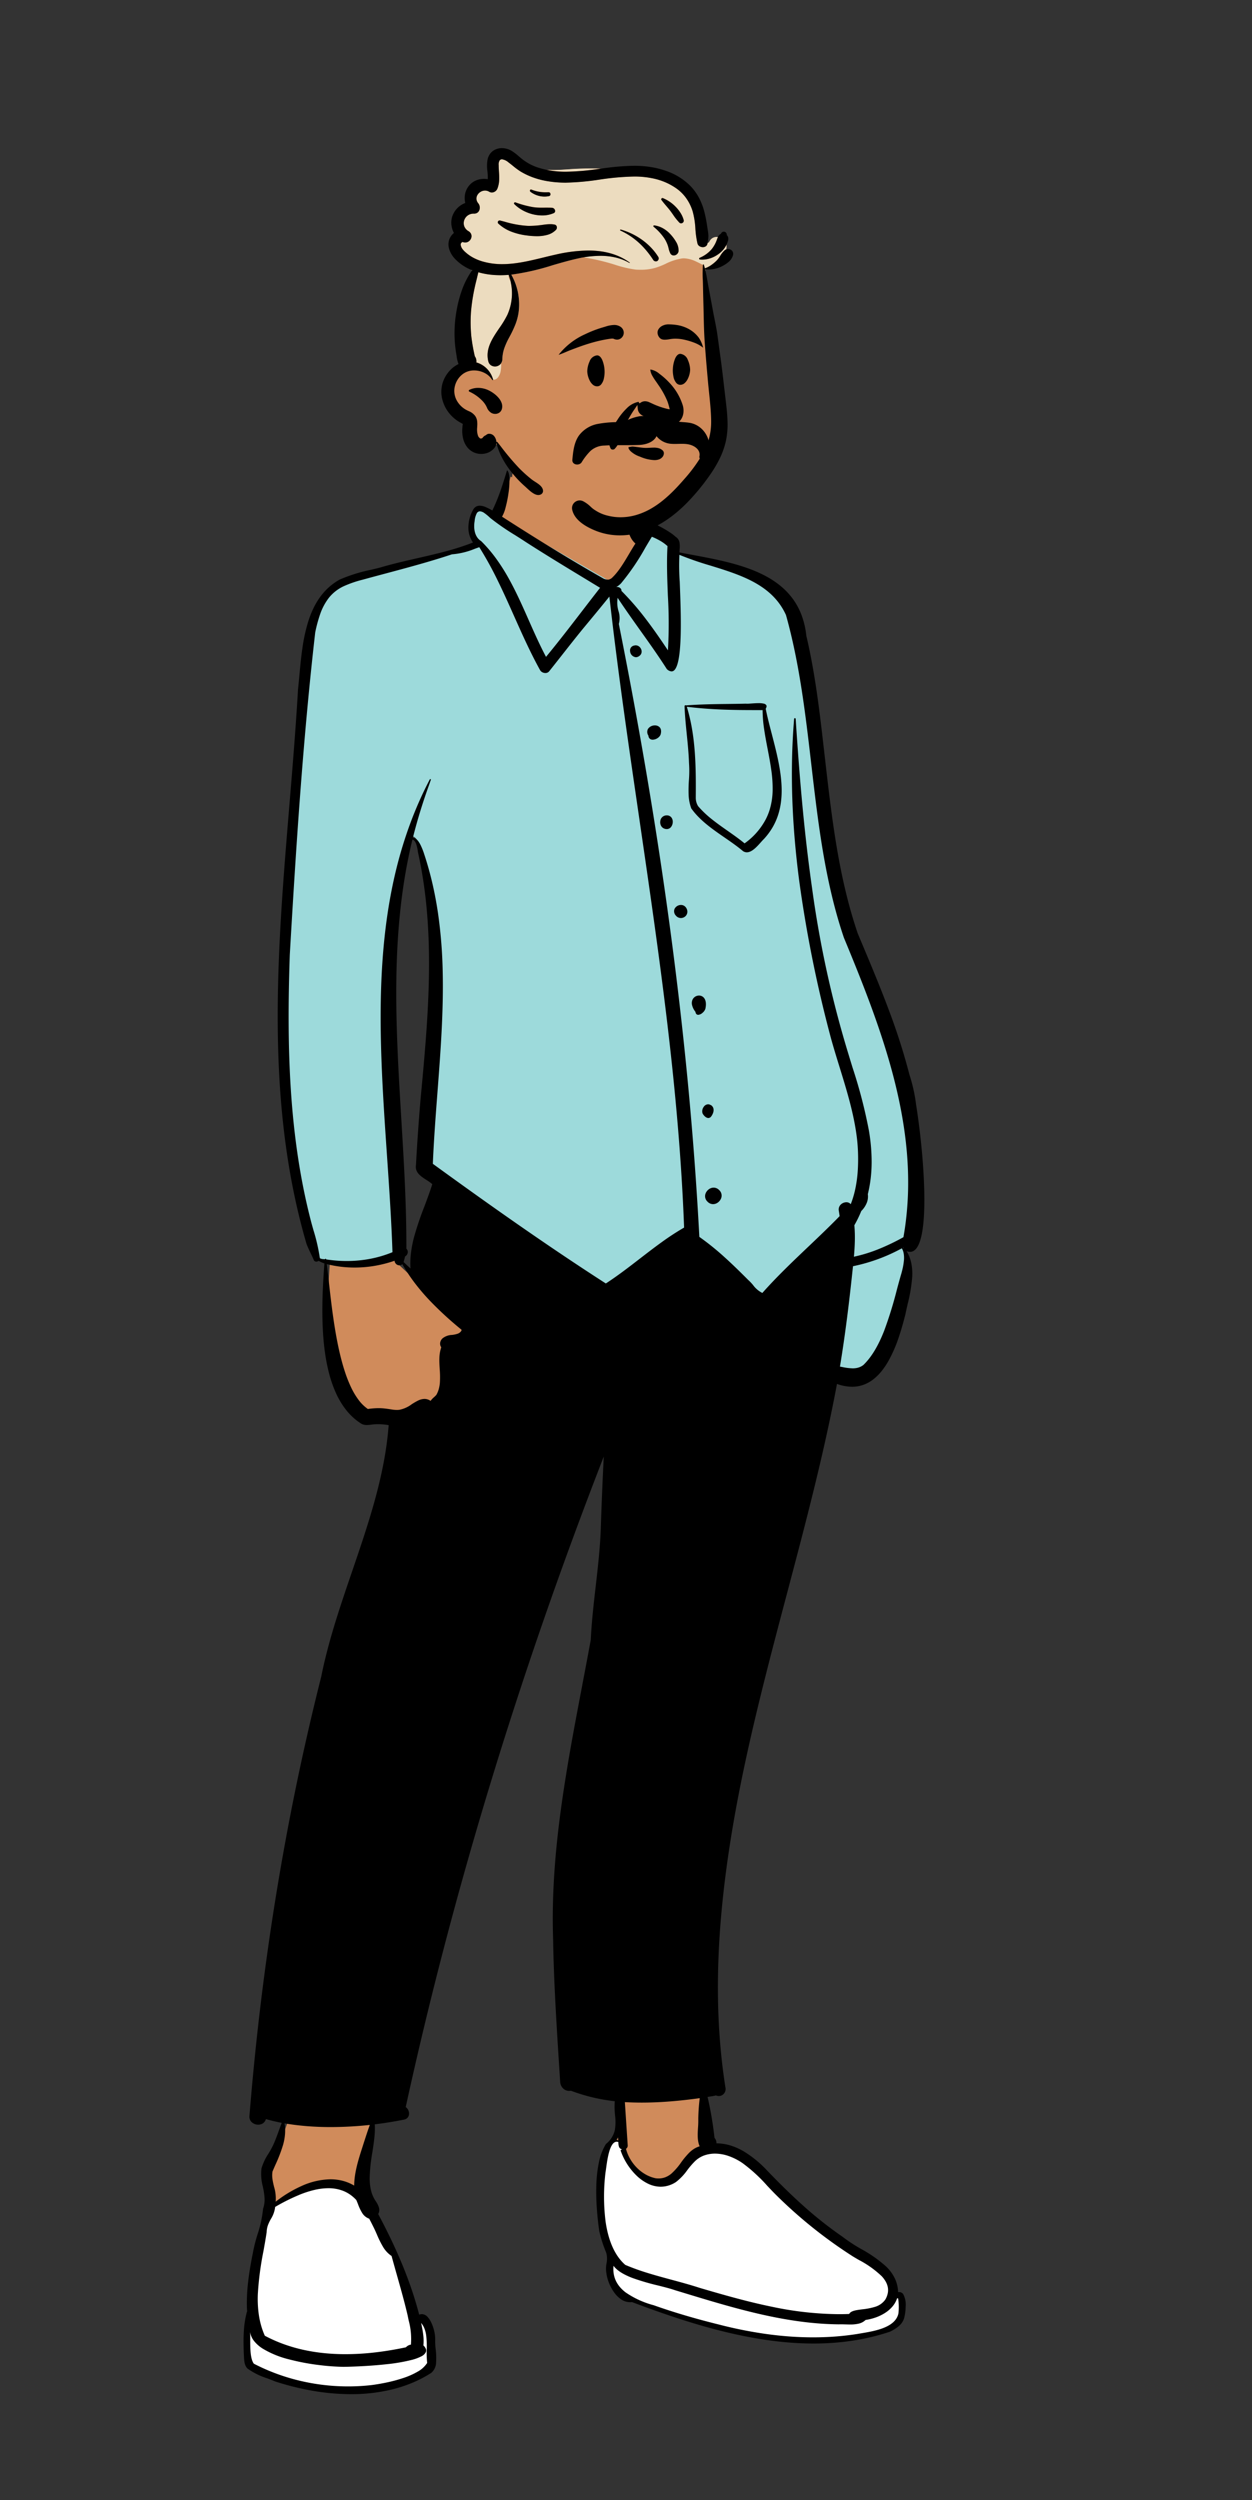 <svg xmlns="http://www.w3.org/2000/svg" width="390.67" height="780" viewBox="0 0 390.67 780">
  <rect x="0" y="0" width="390.67" height="780" fill="#333333" stroke="none"/>
  <g id="peep-standing-30" transform="translate(28.736)">
    <g id="BODY" transform="translate(-28.736 150.264)">
      <path id="_Skin" data-name="✋ Skin" d="M31,609.551h-.019a64.579,64.579,0,0,1-25.109-4.9c-2.295-.806-5.151-1.808-5.549-3.432-.654-4.441-.2-8.806.278-13.427h0c.194-2.031.334-3.954.47-5.814v0a90.891,90.891,0,0,1,2.356-16.808l.217-.749.01-.034c.55-1.894,1.069-3.684,1.508-5.439a44.413,44.413,0,0,0,1.018-5.191,27.026,27.026,0,0,0-.742-10.906c-.143-1.943,1.031-3.9,2.166-5.787.294-.489.571-.951.83-1.418a47.123,47.123,0,0,0,2.7-6.474c.441-1.228.9-2.5,1.414-3.741a69.208,69.208,0,0,1-8.367-1.982l-.45,1.616a.737.737,0,0,1-.809.535c-.262,0-.964-.127-1.065-.708.421-6.253,1.03-12.458,1.669-18.793.833-7.663,1.727-15.208,2.657-22.424.946-7.339,1.961-14.587,3.017-21.543,1.071-7.054,2.221-14.047,3.417-20.785,1.21-6.813,2.508-13.593,3.858-20.152A648.685,648.685,0,0,1,37.114,344.43c1.039-3.013,2.05-5.962,2.993-8.913,1.074-3.36,1.934-6.336,2.631-9.1a91.9,91.9,0,0,0,1.876-9.289,66.251,66.251,0,0,0,.728-9.485,24.589,24.589,0,0,0-5.1-.591,15.654,15.654,0,0,0-2.128.139,12.011,12.011,0,0,1-2.772-1.009,12.261,12.261,0,0,1-2.377-1.6,14.587,14.587,0,0,1-2.011-2.126,19.051,19.051,0,0,1-1.673-2.579,29.991,29.991,0,0,1-2.446-6.236,53.373,53.373,0,0,1-1.435-7.2c-.313-2.334-.532-4.893-.651-7.608-.1-2.323-.134-4.829-.095-7.45.072-4.788.36-9.056.571-12.172v0c.042-.619.085-1.259.12-1.815a12.77,12.77,0,0,1-3.482-1.526l-.4.193c-.968-2.4-1.882-4.955-2.716-7.6-.811-2.572-1.57-5.3-2.254-8.107a173.038,173.038,0,0,1-3.256-17.485c-.8-5.826-1.4-12.141-1.806-18.771-.372-6.117-.581-12.7-.622-19.564-.07-11.755.338-24.687,1.249-39.535.794-12.943,1.863-25.614,2.806-36.793.2-2.365.406-4.811.6-7.195.642-4.235.886-9.34,1.145-14.746v0c.187-3.9.379-7.934.734-11.9a84.4,84.4,0,0,1,1.7-11.454,43.712,43.712,0,0,1,1.5-5.14,28.408,28.408,0,0,1,2.095-4.525,19.5,19.5,0,0,1,2.8-3.744A15.607,15.607,0,0,1,29.079,46.7c2.464-.871,4.975-1.681,7.677-2.478,2.415-.712,4.934-1.4,7.7-2.1,5.15-1.3,10.24-2.424,15.628-3.609l.013,0c1.591-.35,3.237-.712,4.87-1.076a31.519,31.519,0,0,1,6.077-2.395l.016-.005c.515-.164,1.048-.333,1.559-.5L71.3,32.686a8.013,8.013,0,0,1-.553-7.115,4.206,4.206,0,0,1,1.315-1.75,9.4,9.4,0,0,1,3.442,1.451c.439.251.854.489,1.223.671,1.1-2.27,1.962-4.208,2.711-6.1a60.3,60.3,0,0,0,2.231-6.692l.456.163a13.457,13.457,0,0,1,2.047-6.031,13.812,13.812,0,0,1,4.235-4.14A19.31,19.31,0,0,1,94.073.765,25.823,25.823,0,0,1,100.407,0a25.227,25.227,0,0,1,10.246,2.072,13.886,13.886,0,0,1,2.179,1.468,11.982,11.982,0,0,1,1.681,1.7A12.957,12.957,0,0,1,116.666,9.2a23.249,23.249,0,0,1,1.017,4.525c.213,1.576.335,3.24.452,4.85.3,4.165.619,8.472,2.512,12.2l1.764-2.346h.058a7.579,7.579,0,0,1,2.5.571,23.678,23.678,0,0,1,2.922,1.356,24,24,0,0,1,4.394,2.924c.671.312.561,1.832.463,3.174A10.261,10.261,0,0,0,132.7,38.1c2.251.509,4.589.951,7.065,1.42,3.262.618,6.636,1.256,9.9,2.075a51.567,51.567,0,0,1,9.316,3.167,29.3,29.3,0,0,1,4.08,2.3,22.081,22.081,0,0,1,3.5,2.944,19.218,19.218,0,0,1,2.785,3.71,20.4,20.4,0,0,1,1.922,4.6c.861,3.431,1.632,6.943,2.356,10.736.645,3.378,1.238,6.906,1.814,10.784,1.068,7.2,1.909,14.544,2.722,21.644.909,7.941,1.85,16.152,3.112,24.2.679,4.331,1.4,8.27,2.188,12.041.89,4.234,1.854,8.15,2.947,11.973,1.552,4.2,3.2,8.488,4.941,13.025,4.158,10.823,8.458,22.015,11.775,32.932a157.8,157.8,0,0,1,4.056,15.984c.509,2.64.9,5.186,1.166,7.57a68.451,68.451,0,0,1,.437,7.173c.112,1.83.3,7.833.131,13.751-.1,3.3-.286,6.038-.567,8.143-.34,2.543-.812,4.151-1.4,4.779a.845.845,0,0,1-.614.306.758.758,0,0,1-.2-.028l-2.3,2.285a8.969,8.969,0,0,1,.811,1.655,10.715,10.715,0,0,1,.484,1.792,16.137,16.137,0,0,1,.185,3.88,51.487,51.487,0,0,1-1.406,8.152v0c-.226.993-.44,1.931-.626,2.848a73.868,73.868,0,0,1-2.238,7.741,37.916,37.916,0,0,1-3.168,6.892,20.911,20.911,0,0,1-2,2.784,13.828,13.828,0,0,1-2.3,2.159,10.03,10.03,0,0,1-2.637,1.4,9.17,9.17,0,0,1-2.995.5,11.066,11.066,0,0,1-2.716-.355,15.688,15.688,0,0,1-2.983-1.115c-.975,5.372-2.075,10.855-3.363,16.764-1.149,5.27-2.422,10.762-3.893,16.789-2.734,11.2-5.757,22.622-8.681,33.664v0c-3.323,12.551-6.76,25.529-9.813,38.342-1.644,6.9-3.047,13.195-4.29,19.246-1.4,6.8-2.554,13.109-3.541,19.3-1.061,6.652-1.915,13.166-2.538,19.36-.668,6.63-1.1,13.165-1.282,19.423-.194,6.621-.118,13.178.227,19.489.179,3.277.434,6.564.759,9.771.332,3.28.746,6.573,1.231,9.789a.691.691,0,0,1-.079.6.4.4,0,0,1-.328.169.545.545,0,0,1-.205-.044l-.559-.257a22.035,22.035,0,0,1-2.867.591h0c-.646.1-1.313.213-1.915.347a110.122,110.122,0,0,1,2.639,14.852c.6.359.546,1.159.5,1.864h0a5.534,5.534,0,0,0-.023.658c.267-.013.535-.019.8-.019a16.049,16.049,0,0,1,2.94.271,16.591,16.591,0,0,1,2.74.765,21.369,21.369,0,0,1,4.988,2.724,64.16,64.16,0,0,1,8.776,8.213v0a74.864,74.864,0,0,0,7.214,6.992A144.813,144.813,0,0,0,191,568a44.173,44.173,0,0,1,4.159,2.621,19.373,19.373,0,0,1,3.352,2.99,9.419,9.419,0,0,1,2.433,7.833l.662-.1c.642-.1,1.273-.194,1.325-.2a9.982,9.982,0,0,1,.47,3.731,6.086,6.086,0,0,1-.966,2.834c-1.081,1.646-3.042,2.892-5.993,3.811a52.324,52.324,0,0,1-9,1.674c-3.576.359-7.17.541-10.682.541-2.254,0-4.548-.075-6.819-.222-2.228-.145-4.509-.365-6.78-.654a131.664,131.664,0,0,1-13.723-2.525c-4.467-1.054-9.18-2.369-14.408-4.019-4.6-1.452-9.723-3.2-15.655-5.358a3.081,3.081,0,0,1-.361.021,3.6,3.6,0,0,1-2.124-.755,7.351,7.351,0,0,1-1.746-1.895,12.377,12.377,0,0,1-1.255-2.477,11.583,11.583,0,0,1-.649-2.5,8.779,8.779,0,0,1,.059-2.827,7.508,7.508,0,0,0-.2-3.864,29.846,29.846,0,0,1-2.011-6.758,60.493,60.493,0,0,1-1.014-8.941c-.064-1.6-.063-3.174,0-4.681a44.125,44.125,0,0,1,.41-4.5,21.963,21.963,0,0,1,2.265-7.464c.215-.248.44-.5.658-.735,1.411-1.55,2.869-3.152,2.645-5.835-.021-.887-.06-1.787-.1-2.657a51.57,51.57,0,0,1,0-6.625,63.212,63.212,0,0,1-7.906-1.259,49.6,49.6,0,0,1-7.394-2.27,1.577,1.577,0,0,1-.567.107,1.211,1.211,0,0,1-1.254-1.213c-.092-1.465-.186-2.935-.289-4.567-.836-13.157-1.7-26.763-1.908-39.791-.109-3.222-.134-6.557-.075-9.913.057-3.2.192-6.516.4-9.866.388-6.181,1.03-12.6,1.962-19.61,1.73-13.023,4.22-26.146,6.629-38.837l0-.014c.944-4.976,1.92-10.121,2.834-15.173.206-5.27.833-10.535,1.44-15.626v0c.53-4.446,1.078-9.043,1.346-13.641.336-5.09.525-10.2.708-15.145v-.016c.154-4.154.312-8.449.558-12.713l-3.21-.7c-6.627,17.051-12.984,34.346-18.893,51.4s-11.517,34.3-16.68,51.28-10.018,34.15-14.423,51.014c-2.2,8.435-4.34,16.968-6.351,25.362s-3.953,16.894-5.769,25.242a2.87,2.87,0,0,0,.384.249c.39.227.874.51.845.922v.033c-.01.277-.01.294-.212.323-3.29.66-6.73,1.194-10.517,1.631a23.664,23.664,0,0,1-.01,4.968c-.158,1.688-.438,3.434-.708,5.121v0a49.5,49.5,0,0,0-.852,8.154,17.518,17.518,0,0,0,.45,3.926,13.228,13.228,0,0,0,1.5,3.735,5.789,5.789,0,0,1,1.014,2.015,2.357,2.357,0,0,1-.482,1.572A171.586,171.586,0,0,1,46.9,572.845a121.335,121.335,0,0,1,5.332,16.667l1.755-1.481c2.544,1.844,2.6,5.324,2.652,9.009a11.529,11.529,0,0,0,.076,2.062,10.15,10.15,0,0,1,.057,2.157,3.772,3.772,0,0,1-.262,1.02,3.407,3.407,0,0,1-.61.959,11.833,11.833,0,0,1-4.462,2.887,37.7,37.7,0,0,1-6.609,1.953,69.3,69.3,0,0,1-7.3,1.112C35.245,609.419,32.988,609.544,31,609.551ZM49.809,124.435c-.907,3.6-1.708,7.342-2.381,11.111-.641,3.593-1.187,7.336-1.622,11.123-.8,6.989-1.262,14.276-1.4,22.277-.117,6.667-.009,13.964.331,22.31.3,7.444.758,15.013,1.2,22.333.4,6.738.824,13.7,1.123,20.565.336,7.689.483,14.417.449,20.569l.317.283-.515.269a31.046,31.046,0,0,1-.9,3.352c1.491,1.432,3.533,3.3,5.173,4.8l0,0,.182.167.593.543a27.444,27.444,0,0,1-.286-6.15,36.96,36.96,0,0,1,.9-6.011,98.7,98.7,0,0,1,3.779-11.79c.825-2.247,1.678-4.57,2.412-6.868a10.668,10.668,0,0,0-2.4-1.871c-1.491-.974-3.032-1.982-2.949-3.036.35-6.841.859-14.132,1.514-21.67.634-6.733,1.2-12.813,1.651-19.036.523-7.161.818-13.456.9-19.245.1-6.927-.093-13.227-.591-19.259-.27-3.269-.636-6.49-1.088-9.574-.475-3.239-1.06-6.436-1.74-9.5a10.231,10.231,0,0,0-1.085-3.85A3.908,3.908,0,0,0,49.809,124.435Z" transform="translate(77.659 -14.694)" fill="#d08b5b"/>
      <path id="_Shoes" data-name="👟 Shoes" d="M33.165,77.891c-2.22,0-4.571-.107-6.987-.319-2.162-.19-4.444-.469-6.785-.831A63.141,63.141,0,0,1,4.861,72.225a13.881,13.881,0,0,1-2.291-.963,5.055,5.055,0,0,1-1.577-1.29,3.934,3.934,0,0,1-.723-1.55A7.061,7.061,0,0,1,.14,66.316,39.627,39.627,0,0,1,.3,58.342l.113-1.222a46.934,46.934,0,0,0,.268-6.64,63.045,63.045,0,0,1,1.249-9.8c.646-3.254,1.474-6.539,2.274-9.715.5-2,1.025-4.067,1.491-6.091l2.082-3.321A15.272,15.272,0,0,1,9.992,19.1a11.276,11.276,0,0,1,2.424-1.687,6.692,6.692,0,0,1,3-.767h.018a34.734,34.734,0,0,1,3.753-1.585,31.235,31.235,0,0,1,3.722-1.09,19.068,19.068,0,0,1,4.09-.5,12.149,12.149,0,0,1,1.5.089A15.469,15.469,0,0,1,32.871,14.9a31.765,31.765,0,0,1,4.06,2.248A42.111,42.111,0,0,1,41.086,20.2c.072.294-.536.507-1.123.713-.57.2-1.108.388-1.039.641a12.472,12.472,0,0,0,1.65,3.421,31.676,31.676,0,0,0,2.231,2.828,19.582,19.582,0,0,1,3.678,5.51l.887,2.233a123.575,123.575,0,0,1,6.14,18.493l.239,1.067A27.78,27.78,0,0,1,56.077,57.7,16.872,16.872,0,0,1,57.7,60.132a5.959,5.959,0,0,1,.8,2.46c0,.08.122,1.988.06,4.034a20.691,20.691,0,0,1-.273,3.011A3.121,3.121,0,0,1,57.5,71.5a32.521,32.521,0,0,1-5.56,3.02,38.633,38.633,0,0,1-6.011,1.971,48.5,48.5,0,0,1-6.31,1.072A62.116,62.116,0,0,1,33.165,77.891ZM178.127,62.065a114.156,114.156,0,0,1-14.507-.96,141.678,141.678,0,0,1-14.364-2.641c-4.527-1.068-9.269-2.4-14.094-3.962-4.369-1.414-8.977-3.07-13.7-4.923l-.82-.323c-.057.01-.117.019-.176.027a3.963,3.963,0,0,1-.515.034,4.177,4.177,0,0,1-2.067-.571,6.856,6.856,0,0,1-1.735-1.451,11.974,11.974,0,0,1-1.949-3.14,12.4,12.4,0,0,1-.937-3.305,16.061,16.061,0,0,1,.016-2.532,16.973,16.973,0,0,0-.055-3.823,33.008,33.008,0,0,1-1.754-5.1,39.8,39.8,0,0,1-.96-5.255,61.119,61.119,0,0,1-.192-10.686,27.883,27.883,0,0,1,1.015-8.89A11.673,11.673,0,0,1,113.631.493L114.042,0h3.774a34.218,34.218,0,0,0,2.044,5.348,17.323,17.323,0,0,0,2.489,3.82,9.5,9.5,0,0,0,2.934,2.292,7.687,7.687,0,0,0,3.379.764,7.079,7.079,0,0,0,2.561-.456,7.657,7.657,0,0,0,2.055-1.192,19.952,19.952,0,0,0,3.2-3.528c1.713-2.217,3.332-4.311,5.983-4.311.046,0,4.646-.237,9.484-.614a22.931,22.931,0,0,1,6.75,4,66.276,66.276,0,0,1,5.987,5.731l2.073,2.186a68.753,68.753,0,0,0,6.515,6.244c2.905,2.587,6.034,5.126,9.3,7.547,3.114,2.308,6.445,4.578,9.9,6.745l.534.315c1.217.722,2.643,1.593,3.989,2.581a19.512,19.512,0,0,1,3.5,3.2,10.871,10.871,0,0,1,1.741,2.84,8.678,8.678,0,0,1,.64,3.37l-.009.838,0,0c.061.058.608.586,1.145,1.2a9.585,9.585,0,0,1,.793,1.022,1.9,1.9,0,0,1,.37.873l.007.311a18.4,18.4,0,0,1-.859,3.022c-.5,1.364-1.314,3.134-2.356,3.823-2.7,1.785-12.348,3.364-13.439,3.538l-.011,0A98.189,98.189,0,0,1,178.127,62.065Z" transform="translate(76.471 517.572)" fill="#fff"/>
      <path id="_Top" data-name="👕 Top" d="M62.655.029l.066.01,41.464,23.844L114.8,8.123l2.967-1.938.279.142a24.807,24.807,0,0,1,4.854,3.2,2.06,2.06,0,0,1,.923,1.122,4.773,4.773,0,0,1,.128,1.722l-.031.48c-.023.345-.045.688-.049,1.024,0,.2,0,.4.008.6l.569.111q.92.178,1.857.354l3.8.708c8.522,1.6,17.532,3.487,24.091,8.12,4.932,3.483,8.447,8.538,9.269,16.222,2.606,11.105,3.989,22.325,5.271,33.55L169,75.764l.687,5.982c1.938,16.764,4.1,33.564,9.319,49.671l.468,1.142c.232.566.463,1.126.692,1.683l1.464,3.554c8.048,19.55,15.966,39.4,17.9,60.632a116.112,116.112,0,0,1-.887,31.726,1.645,1.645,0,0,1-1.065,1.169,1.945,1.945,0,0,1-1.738-.068l-.982.983c3.294,5.174,1.019,13.958-.946,20.768l-.8,2.741c-.191.661-.371,1.292-.533,1.886-1.558,5.157-4.079,10.772-8.039,13.751a9.847,9.847,0,0,1-5.15,2.032,12.455,12.455,0,0,1-5.958-1.117c-.275-.117-.541-.239-.8-.362l-.18.872q-.382,1.851-.769,3.7L150.83,249.054,128.72,228.411l-28.061,16.623L45.994,207.7l-.271,1.151-.221-.144a7.256,7.256,0,0,1-1.993-1.722,2.525,2.525,0,0,1-.426-1.949q.514-9.275,1.272-18.536l.737-8.14c1.965-21.876,3.609-43.952-.322-65.692-.154-.878-.328-1.748-.507-2.617l-.107-.521c-.144-.7-.289-1.4-.424-2.1l-.026-.151-.089-.554a10.636,10.636,0,0,0-.679-2.545,2.239,2.239,0,0,0-1.55-1.418,1.641,1.641,0,0,0-.691.031l-.083.333-.041.168c-6.934,28.5-5.28,57.563-3.534,86.58l.24,3.991c.745,12.445,1.433,24.875,1.386,37.241l0,.395a.622.622,0,0,1,.236.134.614.614,0,0,1,.161.23q-4.876,3.816-12.7,4.328l-.469.029q-7.327.436-11.364-.708l.026-.348q-.264-.073-.527-.161a8.6,8.6,0,0,1-1.667-.743l-.421-.25-.384.3a.529.529,0,0,1-.416-.231,9.456,9.456,0,0,1-1.475-2.654l-.1-.252a96.466,96.466,0,0,1-3.6-12.566l-.063-.275C-3.067,177.788-.009,136.015,3.344,94.889l.312-3.814q.371-4.54.737-9.067c.719-5.38,1.01-10.883,1.286-16.4l.136-2.722c.561-11.011,1.328-22.014,5.679-32.13,2.968-7.546,11.119-9.53,18.315-11.14l1.5-.335c3.212-.955,6.44-1.728,9.666-2.471l3.671-.841a110.288,110.288,0,0,0,15.767-4.535q.459-.18.914-.368a6.14,6.14,0,0,1-.6-.708,7.78,7.78,0,0,1-1.279-4.974A9.132,9.132,0,0,1,61.284.3a1.763,1.763,0,0,1,1.3-.283Z" transform="translate(87.237 7.834)" fill="#9ddadb"/>
      <path id="_Ink" data-name="🖍 Ink" d="M33.551,600.211a71.116,71.116,0,0,1-12.157-1.091,83.6,83.6,0,0,1-11.584-2.9c-.791-.339-1.631-.654-2.443-.958h0a22.173,22.173,0,0,1-6.148-3.057c-.965-.978-1.035-2.5-1.1-3.845-.009-.2-.018-.4-.03-.594l-.028-.757C0,585.128-.049,582.9.088,580.664a30.173,30.173,0,0,1,1-6.3,55.566,55.566,0,0,1,.327-9.033c.3-2.67.755-5.509,1.445-8.935a48.69,48.69,0,0,1,1.508-6.044,36.464,36.464,0,0,0,1.724-7.991,8.6,8.6,0,0,0,.456-3.482,24.587,24.587,0,0,0-.529-3.423h0a15.158,15.158,0,0,1-.421-5.663,16.763,16.763,0,0,1,2.162-4.6A28.3,28.3,0,0,0,9.24,522.5l.078-.174c.667-1.465,1.218-2.992,1.752-4.469v0c.271-.752.552-1.529.846-2.292-1.681-.32-3.344-.716-4.942-1.178a2.3,2.3,0,0,1-.931,1.326,2.612,2.612,0,0,1-1.464.422,2.957,2.957,0,0,1-2.109-.861,2.3,2.3,0,0,1-.637-1.736c.924-11.558,2.088-23.2,3.46-34.6,1.386-11.517,3.022-23.1,4.863-34.433,1.86-11.451,3.98-22.957,6.3-34.2,2.346-11.362,4.961-22.765,7.774-33.893.535-2.683,1.165-5.406,1.925-8.323.677-2.6,1.443-5.291,2.341-8.233,1.668-5.466,3.552-10.979,5.373-16.311v0c2.512-7.354,5.11-14.959,7.175-22.531,1.112-4.077,1.985-7.821,2.67-11.446A105.367,105.367,0,0,0,45.284,297.9a18.278,18.278,0,0,0-3.309-.3,15.961,15.961,0,0,0-1.814.1l-.192.023-.23.029a9.983,9.983,0,0,1-1.265.108,3.683,3.683,0,0,1-1.624-.348,18.671,18.671,0,0,1-4.605-4.056,25.056,25.056,0,0,1-3.33-5.391,38.046,38.046,0,0,1-2.242-6.373,58.131,58.131,0,0,1-1.341-7c-.3-2.259-.51-4.708-.627-7.279-.1-2.253-.137-4.677-.1-7.2.065-4.6.34-8.855.627-12.768a9.36,9.36,0,0,1-1.8-.806,1.252,1.252,0,0,1-.726.252.831.831,0,0,1-.8-.539c-.292-.684-.622-1.374-.942-2.04l0,0c-.474-.989-.965-2.011-1.341-3.042-1.578-5.417-2.961-11.064-4.11-16.785-1.095-5.45-2.013-11.147-2.73-16.934-.677-5.467-1.2-11.205-1.548-17.054-.327-5.464-.516-11.232-.563-17.146-.044-5.5.029-11.134.224-17.208.173-5.409.439-11.049.812-17.241.694-11.5,1.663-23.169,2.6-34.458v-.011c.984-11.854,2-24.111,2.69-36.07.151-1.379.281-2.789.419-4.282v0c.259-2.793.526-5.681.947-8.564a52.519,52.519,0,0,1,1.857-8.445,31.091,31.091,0,0,1,1.532-3.9,23.366,23.366,0,0,1,2.074-3.537,19.358,19.358,0,0,1,2.721-3.064,18.582,18.582,0,0,1,3.473-2.479,49.855,49.855,0,0,1,9.776-3.05c.918-.219,1.867-.445,2.795-.682,3.823-1.138,7.775-2.041,11.6-2.914h0c2.9-.662,5.893-1.346,8.8-2.126a80.14,80.14,0,0,0,8.6-2.774,8.154,8.154,0,0,1-1.414-5.2,11.348,11.348,0,0,1,1.568-5.216,2.373,2.373,0,0,1,.891-.83,2.31,2.31,0,0,1,1.065-.241,5.015,5.015,0,0,1,1.9.453,18.493,18.493,0,0,1,1.773.89l.026.014.235.129a57.774,57.774,0,0,0,2.552-6.17C80.941,4.2,81.608,2.032,82.225,0c.433.35.684,1.22.745,2.584a25.23,25.23,0,0,1-.277,4.392,38.157,38.157,0,0,1-.9,4.524,11.268,11.268,0,0,1-1.134,2.981C92.428,22.049,102.171,28,111.32,33.225l1.076.612-.033-.009a3.682,3.682,0,0,0,1.333.3,1.343,1.343,0,0,0,.258-.022l.294-.1a.425.425,0,0,1,.079-.021h0s0,0,0,.005a5.4,5.4,0,0,0,.506-.3c2.119-1.929,3.825-4.815,5.476-7.606.673-1.138,1.309-2.213,1.972-3.228-3.082-2.713-2.566-7.423-2.111-11.579.13-1.184.252-2.3.287-3.325h.009c.238,0,.429.241.585.736a10.625,10.625,0,0,1,.293,1.44v0a7.243,7.243,0,0,0,.163.858l.12.655a22.776,22.776,0,0,0,1.2,4.523,1.7,1.7,0,0,1,1.406-.525c1.79,0,4.483,1.282,5.929,2.046,1,.528,1.988,1.114,2.862,1.695a12.534,12.534,0,0,1,1.794,1.375,2.656,2.656,0,0,1,.818.789,2.745,2.745,0,0,1,.384.952,8.106,8.106,0,0,1,.047,2.161h0c-.021.324-.043.659-.047.979,1.252.243,2.489.473,3.8.717,3.931.731,8,1.487,11.928,2.51,2.126.553,4.009,1.13,5.757,1.763a40.862,40.862,0,0,1,5.333,2.34,28.506,28.506,0,0,1,4.692,3.095,22.264,22.264,0,0,1,3.837,4.029,21.421,21.421,0,0,1,2.766,5.141,26.336,26.336,0,0,1,1.48,6.432c2.589,11.005,3.97,22.147,5.27,33.544l.209,1.8c.13,1.123.262,2.267.389,3.373l.007.057c1.034,8.989,2.1,18.285,3.64,27.347.828,4.88,1.72,9.3,2.727,13.5,1.131,4.722,2.378,9.056,3.811,13.249l2.421,5.764c2.932,7,5.339,12.887,7.557,18.884a192.938,192.938,0,0,1,6.136,19.374,49.78,49.78,0,0,1,2.068,9.3c.808,5.017,1.506,10.821,1.967,16.344.258,3.1.439,6.061.536,8.811.107,3.006.113,5.754.02,8.169-.214,5.527-.942,9.3-2.165,11.205a3.593,3.593,0,0,1-1,1.076,2.188,2.188,0,0,1-1.226.376,2.945,2.945,0,0,1-1.085-.227,11.218,11.218,0,0,1,.922,1.88,12.43,12.43,0,0,1,.564,1.978,16.986,16.986,0,0,1,.267,4.161,49.5,49.5,0,0,1-1.426,8.505l0,.007c-.242,1.062-.47,2.066-.667,3.051-.5,1.982-1.19,4.6-2.11,7.3a42.544,42.544,0,0,1-3.226,7.4,23.718,23.718,0,0,1-2.151,3.183,15.611,15.611,0,0,1-2.574,2.546,11.281,11.281,0,0,1-3.044,1.689,10.479,10.479,0,0,1-3.563.612,14.1,14.1,0,0,1-4.713-.882c-.992,5.3-2.1,10.68-3.373,16.461-1.139,5.154-2.39,10.509-3.827,16.37-2.67,10.894-5.588,21.922-8.41,32.587-2.126,8.036-4.325,16.346-6.4,24.543-2.329,9.188-4.253,17.248-5.883,24.641-1.956,8.873-3.541,17-4.845,24.841-.707,4.251-1.336,8.466-1.871,12.527-.561,4.262-1.038,8.506-1.417,12.616-.429,4.654-.739,9.272-.923,13.727-.192,4.66-.251,9.289-.175,13.757.079,4.653.307,9.275.677,13.736.384,4.631.933,9.227,1.632,13.663a2.232,2.232,0,0,1-.431,1.9,2.078,2.078,0,0,1-1.622.793,2.189,2.189,0,0,1-.9-.2,13.405,13.405,0,0,1-1.687.328c-.3.046-.619.093-.926.151A109.92,109.92,0,0,1,146.9,519.8l.059.456,0,0a2.385,2.385,0,0,1,.6,1.7,15.32,15.32,0,0,1,4.51.711,19.61,19.61,0,0,1,4.122,1.865,34.661,34.661,0,0,1,7.062,5.78c4.07,4.252,7.749,7.841,11.246,10.972a120.621,120.621,0,0,0,12.315,9.752,49.792,49.792,0,0,0,5.919,3.89h0a40.965,40.965,0,0,1,7.733,5.421,13.178,13.178,0,0,1,2.656,3.541,10.69,10.69,0,0,1,.79,2.11,11.282,11.282,0,0,1,.341,2.386,2.027,2.027,0,0,1,.336-.029,1.5,1.5,0,0,1,1.251.654,6.956,6.956,0,0,1,.762,3.891,15.6,15.6,0,0,1-.5,3.686,5.394,5.394,0,0,1-1.761,2.493,13.387,13.387,0,0,1-2.643,1.642c-1.907.638-3.88,1.2-5.864,1.672-1.931.459-3.928.844-5.935,1.145a81.342,81.342,0,0,1-12.02.869c-2.354,0-4.795-.094-7.253-.281-2.356-.179-4.8-.448-7.259-.8-2.348-.335-4.783-.755-7.237-1.248-2.329-.468-4.747-1.016-7.189-1.629-4.476-1.124-9.1-2.476-14.122-4.131-4.143-1.364-8.592-2.947-13.6-4.84a4.668,4.668,0,0,1-.61.04,5.015,5.015,0,0,1-2.81-.907,8.79,8.79,0,0,1-2.246-2.271,13.864,13.864,0,0,1-1.566-2.954,12.651,12.651,0,0,1-.771-2.959,8.286,8.286,0,0,1,.04-2.977,7.293,7.293,0,0,0-.05-3.247l-.216-.565a39.878,39.878,0,0,1-1.984-6.284l-.066-.457c-.306-2.171-.538-4.351-.689-6.481a72.07,72.07,0,0,1-.169-7.35,40.6,40.6,0,0,1,.794-7.118,17.57,17.57,0,0,1,2.2-5.785,7.781,7.781,0,0,0,2.771-4.286,15.406,15.406,0,0,0,.077-4.6,25.83,25.83,0,0,1-.087-4.463,55.788,55.788,0,0,1-13.689-3.273,2.64,2.64,0,0,1-2.47-.762,3.049,3.049,0,0,1-.878-1.938l-.169-2.674q-.065-1.027-.131-2.055c-.828-13.016-1.685-26.475-1.9-39.733-.111-3.26-.137-6.634-.077-10.027.057-3.235.195-6.6.409-9.986.395-6.259,1.048-12.757,2-19.867.791-5.923,1.806-12.385,3.1-19.755,1.157-6.565,2.425-13.225,3.652-19.664l0-.015,0-.022c.885-4.644,1.8-9.446,2.663-14.166.26-5.573.908-11.207,1.534-16.654.713-6.2,1.45-12.609,1.62-18.966.241-7.233.544-14.486.9-21.556-6.437,16.559-12.611,33.319-18.351,49.815-5.839,16.784-11.391,33.761-16.5,50.459-2.589,8.46-5.118,17.025-7.517,25.456-2.42,8.5-4.778,17.116-7.007,25.6-2.248,8.552-4.429,17.211-6.482,25.737-2.07,8.6-4.069,17.3-5.94,25.869a2.488,2.488,0,0,1,.994,2.465,1.819,1.819,0,0,1-.474.917,1.965,1.965,0,0,1-1.047.538c-3.057.608-6.129,1.1-9.131,1.467a25.335,25.335,0,0,1-.138,4.253c-.154,1.477-.393,3.034-.625,4.539v0a53.083,53.083,0,0,0-.83,8.009,16.288,16.288,0,0,0,.392,3.689,10.138,10.138,0,0,0,1.365,3.272l.164.251a7.4,7.4,0,0,1,.962,1.92,2.582,2.582,0,0,1-.218,2.066c2.9,5.442,5.3,10.452,7.325,15.315,1.115,2.678,2.129,5.348,3.014,7.936.935,2.735,1.758,5.473,2.448,8.139a2.229,2.229,0,0,1,.844-.176,2.447,2.447,0,0,1,1.759.863,6.457,6.457,0,0,1,1.061,1.558,12.2,12.2,0,0,1,.764,1.926,11.552,11.552,0,0,1,.572,3.465,21.265,21.265,0,0,0,.146,3.159h0a22.017,22.017,0,0,1,.128,4.149,4.422,4.422,0,0,1-1.493,3.2,38.184,38.184,0,0,1-5.781,3.044,42.825,42.825,0,0,1-6.18,2.06A53.632,53.632,0,0,1,33.551,600.211Zm-31.51-19.5h0l.012.2c.033.639.032,1.415.031,2.237v0c0,2.681-.006,6.019,1.126,7.553a62.626,62.626,0,0,0,14.279,5.3,65.175,65.175,0,0,0,15.15,1.787h0a64.388,64.388,0,0,0,7.285-.414l.45-.06c1-.138,2.583-.384,4.4-.775a46.664,46.664,0,0,0,5.009-1.35,23.6,23.6,0,0,0,4.535-2,8.332,8.332,0,0,0,2.982-2.726,27.726,27.726,0,0,1-.139-4.057v0a29.658,29.658,0,0,0-.177-4.576,9.388,9.388,0,0,0-.527-2.074,5.9,5.9,0,0,0-1.053-1.766l.087.4c.207.971.437,2.121.572,3.292a15.111,15.111,0,0,1,.054,3.32,3.01,3.01,0,0,1,.777,1.107,1.347,1.347,0,0,1-.013.98,3.009,3.009,0,0,1-1.45,1.343,13.84,13.84,0,0,1-2.837,1.057,54.622,54.622,0,0,1-8.074,1.388c-5.983.66-12.1.8-13.415.8h-.085a70.191,70.191,0,0,1-7.376-.544,70.352,70.352,0,0,1-9.389-1.767,29.636,29.636,0,0,1-8.252-3.353,10.779,10.779,0,0,1-2.716-2.386,5.9,5.9,0,0,1-1.251-2.919ZM26.46,535.955a19.374,19.374,0,0,0-4.352.539,31.273,31.273,0,0,0-4.354,1.384,61.817,61.817,0,0,0-7.889,3.913,8.938,8.938,0,0,1-1.319,3.738,14.123,14.123,0,0,0-.891,1.843,7.014,7.014,0,0,0-.444,2.292c-.285,1.932-.631,3.868-1,5.917v.005a96.423,96.423,0,0,0-1.756,13.428,35,35,0,0,0,.345,6.619,26.406,26.406,0,0,0,.7,3.217,23.516,23.516,0,0,0,1.14,3.13,45.248,45.248,0,0,0,5.993,2.656,49.648,49.648,0,0,0,6.241,1.783,56.728,56.728,0,0,0,6.416,1c2.1.208,4.292.314,6.518.314h0a81.46,81.46,0,0,0,9.513-.584c3-.355,6.151-.881,9.354-1.562a2.55,2.55,0,0,1,1.551-.832,21.9,21.9,0,0,0-.7-7.544c-.108-.512-.22-1.04-.32-1.557-.979-4.193-2.169-8.4-3.321-12.472-.563-1.989-1.144-4.045-1.695-6.077a8.934,8.934,0,0,1-2.722-2.947,31.3,31.3,0,0,1-1.855-3.76h0c-.365-.831-.71-1.616-1.089-2.359-.5-1.014-.919-1.831-1.316-2.574A4.2,4.2,0,0,1,37,543.655a15,15,0,0,1-1.288-2.728c-.178-.452-.345-.878-.528-1.284a11.726,11.726,0,0,0-1.951-1.707,10.779,10.779,0,0,0-2.128-1.142A12.456,12.456,0,0,0,26.46,535.955Zm88.983,24.209a9.627,9.627,0,0,0,.084,2.608,8.208,8.208,0,0,0,.729,2.224,8.927,8.927,0,0,0,1.263,1.879,11.631,11.631,0,0,0,1.687,1.573,28.062,28.062,0,0,0,8.76,4.009c6.207,2.2,12.873,4.176,20.379,6.032a133.38,133.38,0,0,0,14.574,2.921c2.484.349,4.967.616,7.381.794,2.5.184,4.989.277,7.41.277,2.331,0,4.66-.086,6.922-.256,2.327-.175,4.65-.443,6.905-.8l.251-.044c.317-.056.658-.113.987-.168,4.264-.718,10.708-1.8,11.584-6.255l.01-.11a18.774,18.774,0,0,0-.11-4.516.754.754,0,0,1-.318-.076,7.55,7.55,0,0,1-1.451,2.6,10.3,10.3,0,0,1-2.333,2.014,14.116,14.116,0,0,1-2.9,1.406,16.343,16.343,0,0,1-3.155.775,4.5,4.5,0,0,1-2.2,1.163,11.346,11.346,0,0,1-2.673.255c-.492,0-.992-.015-1.434-.028h-.022c-.472-.014-.918-.028-1.354-.028-.244,0-.46,0-.661.013-2.025-.02-4.115-.112-6.213-.273-2-.154-4.072-.375-6.16-.659-3.851-.523-7.835-1.259-12.18-2.251-8.063-1.84-16.123-4.291-23.917-6.662l-.1-.031-2.574-.782c-1.439-.5-3.281-.964-5.23-1.456a73.615,73.615,0,0,1-8.045-2.358C118.442,562.848,116.514,561.608,115.443,560.164Zm1-38.711c-2.18,0-2.913,5.381-3.306,8.271-.076.559-.142,1.041-.2,1.364a62.54,62.54,0,0,0,.044,15.358c.9,6.136,2.961,10.657,6.14,13.436a71.819,71.819,0,0,0,7.108,2.56c2.409.742,4.885,1.411,7.28,2.058,2.9.784,5.9,1.594,8.8,2.54l1.82.534c2.812.822,6.516,1.891,10.226,2.87,3.772,1,7.158,1.8,10.351,2.455a104.314,104.314,0,0,0,21.049,2.355c1.083,0,2.168-.022,3.227-.066.5-.994,2.157-1.2,4.079-1.448a20.881,20.881,0,0,0,3.959-.769,6.037,6.037,0,0,0,3.237-2.278,6.424,6.424,0,0,0,.778-2.051,4.967,4.967,0,0,0-.022-1.893,5.867,5.867,0,0,0-.681-1.741,9.069,9.069,0,0,0-1.2-1.6,31.314,31.314,0,0,0-7.143-5.081l-.014-.008c-.69-.4-1.343-.777-1.912-1.13a144.612,144.612,0,0,1-23.875-19.113c-.938-.932-1.872-1.919-2.774-2.873l-.007-.008a48.922,48.922,0,0,0-7.739-7.092l-.209-.14a18.257,18.257,0,0,0-3.981-2.007,13.123,13.123,0,0,0-4.357-.793,10.08,10.08,0,0,0-3.511.615,8.218,8.218,0,0,0-2.88,1.887,25.382,25.382,0,0,0-2.264,2.649,17.311,17.311,0,0,1-3.5,3.688,8.727,8.727,0,0,1-4.786,1.49,9.237,9.237,0,0,1-4.034-.977,13.983,13.983,0,0,1-3.572-2.547,19.9,19.9,0,0,1-4.814-7.494l-.071-.205a.2.2,0,0,1,.013-.189.271.271,0,0,1,.222-.106.285.285,0,0,1,.088.014c-.011-.042-.019-.086-.029-.135l-.014-.067a1.212,1.212,0,0,1-.853-.892,4.632,4.632,0,0,1-.164-1.35A1.548,1.548,0,0,0,116.441,521.452Zm-103.66-5.73a13.245,13.245,0,0,1,.155,3.4,17.45,17.45,0,0,1-.594,3.271,46.181,46.181,0,0,1-2.414,6.285l-.006.013c-.3.674-.6,1.37-.891,2.052a7.829,7.829,0,0,0-.005,2.386c.107.791.3,1.592.484,2.367a12.49,12.49,0,0,1,.51,4.668,38.327,38.327,0,0,1,8-4.861,22.691,22.691,0,0,1,9.1-2.13,15.182,15.182,0,0,1,3.78.464,13.874,13.874,0,0,1,3.621,1.5c.039-4.11,1.328-8.129,2.575-12.016.125-.388.265-.827.4-1.254l.554-1.707c.413-1.27.863-2.628,1.356-3.95a117,117,0,0,1-12.216.671c-2.462,0-4.89-.092-7.217-.275C17.518,516.415,15.1,516.117,12.781,515.722Zm106.2-6.62.886,13.417a1.2,1.2,0,0,1-.541,1.149,12.885,12.885,0,0,0,1.3,3.141,13.463,13.463,0,0,0,2.075,2.731,12.521,12.521,0,0,0,2.7,2.091,10.942,10.942,0,0,0,3.176,1.22,7.276,7.276,0,0,0,.925.061,5.806,5.806,0,0,0,2.224-.424,6.768,6.768,0,0,0,1.817-1.121,20.355,20.355,0,0,0,2.977-3.431,25.732,25.732,0,0,1,2.533-3.051,9.2,9.2,0,0,1,1.5-1.2,6.769,6.769,0,0,1,1.769-.8c-.767-1.72-.637-3.813-.512-5.836a27.446,27.446,0,0,0,.082-2.76,60.048,60.048,0,0,1,.454-6.43c-3.25.447-6.225.776-9.093,1.006-3.216.257-6.2.382-9.129.382C122.379,509.241,120.649,509.194,118.981,509.1ZM116.851,520a6.527,6.527,0,0,1-.518.872,1.377,1.377,0,0,1,.587.192C116.9,520.7,116.873,520.325,116.851,520ZM42.151,292.6c.553,0,1.1.026,1.616.078.879.087,1.764.225,2.621.358l.331.051a9.7,9.7,0,0,0,1.165.069c.154,0,.292,0,.408-.012l.08-.006c-.062,0-.11.006-.133.006h-.02a.256.256,0,0,1,.062-.006l.2-.01.1-.008a9.385,9.385,0,0,0,3.865-1.723,19.391,19.391,0,0,1,2-1.157,4.742,4.742,0,0,1,2.013-.523,3.29,3.29,0,0,1,1.9.619,6.253,6.253,0,0,1,1.049-1.132,9,9,0,0,0,.756-.748,7.925,7.925,0,0,0,.77-1.875,10.794,10.794,0,0,0,.334-1.982,29.876,29.876,0,0,0-.058-4.144c-.069-1.154-.141-2.348-.1-3.5a10.942,10.942,0,0,1,.59-3.339,1.935,1.935,0,0,1-.33-1.514,2.3,2.3,0,0,1,.907-1.42,5.018,5.018,0,0,1,2.747-.925,8.282,8.282,0,0,0,1.814-.39,2.428,2.428,0,0,0,.721-.423,1.923,1.923,0,0,0,.507-.7c-.016.029-.03.044-.039.044a.011.011,0,0,1-.009-.005.2.2,0,0,1,.006-.124l.006-.014-.159-.131a106.909,106.909,0,0,1-9.985-9.209,66.067,66.067,0,0,1-4.411-5.188,52.279,52.279,0,0,1-3.782-5.686l-.152-.269a1.3,1.3,0,0,1-.921.381,1.471,1.471,0,0,1-.986-.393,1.618,1.618,0,0,1-.517-1.037,38.97,38.97,0,0,1-6.147,1.58,37.542,37.542,0,0,1-6.312.54,35.2,35.2,0,0,1-8.692-1.077c.218,1.632.431,3.537.678,5.744v.007c.367,3.279.783,6.995,1.336,10.862.641,4.479,1.343,8.28,2.146,11.622.472,1.964.986,3.79,1.528,5.428a40.775,40.775,0,0,0,1.913,4.816,22.786,22.786,0,0,0,2.358,3.937,12.488,12.488,0,0,0,2.863,2.79A23.518,23.518,0,0,1,42.151,292.6Zm163.263-49.87h0a54.679,54.679,0,0,1-15.245,5.589c-.612,5.849-1.2,10.982-1.8,15.693-.716,5.617-1.458,10.729-2.268,15.628l.407.073.368.068.035.007a17.7,17.7,0,0,0,3.165.394,6.061,6.061,0,0,0,1.747-.234,4.74,4.74,0,0,0,1.631-.853c2.464-2.39,4.569-5.866,6.438-10.626a123.9,123.9,0,0,0,3.964-12.806v-.005c.5-1.87.981-3.637,1.468-5.272l.1-.406a20.173,20.173,0,0,0,.658-3.683,8.351,8.351,0,0,0-.079-1.884,4.832,4.832,0,0,0-.593-1.682ZM116.73,39.794a9.271,9.271,0,0,0,.254,4.089,7.112,7.112,0,0,1,.117,4.064c3.208,16.048,6.156,32.008,8.764,47.437,2.724,16.119,5.164,32.177,7.252,47.73,2.171,16.174,4.03,32.307,5.525,47.951.768,8.036,1.457,16.123,2.048,24.036.6,8.048,1.117,16.145,1.535,24.064a82.45,82.45,0,0,1,7.912,6.381c2.563,2.313,5.035,4.756,7.326,7.05a14.517,14.517,0,0,1,1.522,1.6,8.032,8.032,0,0,0,2.9,2.467c4.5-5.079,9.5-9.832,14.335-14.429,3.246-3.085,6.6-6.276,9.777-9.537-.075-.569-.16-1.13-.252-1.666a2.144,2.144,0,0,1,.474-1.8,2.515,2.515,0,0,1,1.871-.871,1.728,1.728,0,0,1,1.378.615,30.186,30.186,0,0,0,1.412-4.732,39.563,39.563,0,0,0,.724-4.973,58.094,58.094,0,0,0-.108-10.038c-.2-1.9-.493-3.819-.891-5.876-.354-1.833-.785-3.73-1.317-5.8-.988-3.846-2.183-7.715-3.338-11.457v0c-.9-2.9-1.823-5.9-2.643-8.861a398.892,398.892,0,0,1-9.954-49.409c-.551-4.239-1.005-8.46-1.352-12.545-.36-4.244-.615-8.475-.757-12.575-.147-4.244-.178-8.477-.091-12.58.089-4.237.306-8.464.645-12.562a.25.25,0,0,1,.248-.235.245.245,0,0,1,.242.235c.659,10.154,1.31,18.575,2.05,26.5.89,9.54,1.9,18.173,3.073,26.391A327.544,327.544,0,0,0,188.8,182.311l.254.84c.327,1.081.663,2.172.987,3.228a154.741,154.741,0,0,1,5.08,19.54,58.188,58.188,0,0,1,.87,9.948,44.886,44.886,0,0,1-.294,4.987,40.283,40.283,0,0,1-.9,4.983,5.27,5.27,0,0,1-.384,2.836,7.508,7.508,0,0,1-1.661,2.428,35.777,35.777,0,0,1-2.154,4.428,45.154,45.154,0,0,1,.145,4.92c-.032,1.486-.126,3.092-.287,4.908a47.237,47.237,0,0,0,7.95-2.477,69.468,69.468,0,0,0,7.506-3.623c.314-1.785.557-3.4.741-4.951a99.3,99.3,0,0,0,.731-11.479,111.474,111.474,0,0,0-.527-11.387c-.353-3.651-.894-7.446-1.606-11.281-.668-3.594-1.511-7.349-2.505-11.161-3.887-14.9-9.749-29.5-15.419-43.184-1.421-4.193-2.659-8.519-3.783-13.225-1-4.191-1.89-8.59-2.716-13.449-1.534-9.026-2.611-18.3-3.653-27.273v-.007c-.9-7.736-1.827-15.736-3.045-23.54-.656-4.2-1.341-8.014-2.094-11.653-.845-4.085-1.754-7.85-2.779-11.509-4.3-9.465-14.092-12.491-23.563-15.418h0A98.045,98.045,0,0,1,136,26.379a71.486,71.486,0,0,0,.108,8.469h0c.383,9.864.962,24.77-1.65,27.48a1.254,1.254,0,0,1-.913.429A2.342,2.342,0,0,1,132.06,62c-2.629-4.122-5.51-8.166-8.3-12.076C121.418,46.631,118.993,43.227,116.73,39.794ZM52.984,114.71c.739,0,1.481.705,2.2,2.1a20.522,20.522,0,0,1,1.2,3.005l.012.036.028.085c.962,2.917,1.812,5.961,2.525,9.049.68,2.942,1.258,6.019,1.719,9.147a148.247,148.247,0,0,1,1.479,18.517c.121,5.571,0,11.687-.362,18.7-.325,6.243-.809,12.588-1.278,18.724v.008c-.56,7.332-1.139,14.912-1.441,22.289,10.216,7.415,18.709,13.467,26.73,19.044,9.723,6.762,18.637,12.745,27.251,18.289,3.651-2.368,7.192-5.1,10.617-7.747l0,0,0,0c2.205-1.7,4.485-3.463,6.77-5.107a81.1,81.1,0,0,1,7.034-4.587c-.192-5.185-.461-10.559-.8-15.974-.323-5.162-.718-10.528-1.177-15.949-.846-10.009-1.915-20.42-3.268-31.828-2.513-21.191-5.647-42.665-8.678-63.431l0-.017c-1.667-11.424-3.392-23.236-4.989-34.842-1.792-13.021-3.232-24.41-4.4-34.817-2.621,3.251-5.332,6.519-7.954,9.68l0,0-.315.38c-2.229,2.731-4.447,5.552-6.592,8.28-1.284,1.633-2.612,3.322-3.933,4.98a1.464,1.464,0,0,1-1.179.533,2.068,2.068,0,0,1-.956-.242,1.7,1.7,0,0,1-.693-.654c-3.017-5.443-5.6-11.228-8.093-16.823l0,0c-1.614-3.618-3.282-7.359-5.052-10.969A110.667,110.667,0,0,0,73.562,24l-.379.132c-.309.109-.624.221-.928.33l-.03.011a23.565,23.565,0,0,1-7.19,1.753c-6.886,2.288-14.022,4.195-20.923,6.039l-.031.008c-2.006.536-4.08,1.091-6.116,1.646l-.875.239a35.045,35.045,0,0,0-5.654,1.937,12.939,12.939,0,0,0-4.712,3.571,17.817,17.817,0,0,0-2.811,5.193,44.079,44.079,0,0,0-1.549,5.728c-1.751,15.27-3.28,31.7-4.675,50.239-1.32,17.549-2.39,35.319-3.263,50.389-.265,7.755-.38,14.631-.354,21.02.031,7.534.255,14.416.686,21.037.232,3.57.53,7.095.883,10.476.371,3.543.816,7.049,1.323,10.421.529,3.512,1.142,6.993,1.823,10.346.707,3.479,1.509,6.928,2.383,10.251.211.779.435,1.568.651,2.331a56.969,56.969,0,0,1,2.023,8.96c.475.006.988.037,1.567.095a.165.165,0,0,1,.172-.169.2.2,0,0,1,.147.063.176.176,0,0,1,.041.141,41.467,41.467,0,0,0,6.433.507,39.025,39.025,0,0,0,7.266-.675,36.022,36.022,0,0,0,7-2.076c-.327-9.939-1.034-20.255-1.717-30.232V213.7c-.675-9.859-1.373-20.053-1.727-30.091-.19-5.409-.268-10.326-.236-15.031.036-5.287.207-10.169.524-14.924.34-5.112.858-10.073,1.538-14.746.729-5.005,1.674-9.883,2.808-14.5A131.288,131.288,0,0,1,52,110.23c.87-2.35,1.818-4.687,2.819-6.949,1.024-2.313,2.133-4.615,3.3-6.843a.163.163,0,0,1,.146-.084.2.2,0,0,1,.161.08.15.15,0,0,1,.018.141l-.585,1.684a169.309,169.309,0,0,0-5.044,16.461A1.175,1.175,0,0,1,52.984,114.71Zm-.29.511c-.85,3.493-1.6,7.124-2.227,10.794-.6,3.5-1.106,7.145-1.509,10.841-.744,6.822-1.161,13.95-1.275,21.794-.1,6.535.024,13.7.365,21.892.3,7.305.751,14.738,1.184,21.925v0c.4,6.635.813,13.5,1.111,20.232.334,7.553.486,14.148.463,20.164a1.332,1.332,0,0,1,.428,1.182,1.61,1.61,0,0,1-.837,1.221c-.131.587-.288,1.175-.466,1.747.77.73,1.475,1.387,2.154,2.01a27,27,0,0,1,.174-4.969,36.969,36.969,0,0,1,.95-4.841,96.975,96.975,0,0,1,3.191-9.461v0c.865-2.3,1.759-4.68,2.494-7.039a15.034,15.034,0,0,0-1.826-1.308c-1.781-1.152-3.622-2.342-3.268-4.648.372-6.81.856-13.731,1.436-20.57l.359-3.834c.544-5.836,1.1-12.091,1.526-18.284.46-6.77.706-12.767.751-18.333.053-6.55-.167-12.53-.671-18.283-.272-3.1-.632-6.155-1.071-9.091-.46-3.073-1.022-6.115-1.67-9.041l-.032-.182c-.01-.06-.02-.125-.031-.194l-.007-.046a13.5,13.5,0,0,0-.489-2.2C53.594,115.8,53.187,115.306,52.694,115.22ZM205.872,242.485h0l-.083.045.185.156a1.956,1.956,0,0,1-.1-.2ZM73.774,12.806h0a1.181,1.181,0,0,0-1.044.7,6.488,6.488,0,0,0-.628,2.383A9.254,9.254,0,0,0,71.97,17.6a7.332,7.332,0,0,0,.228,1.73,5.119,5.119,0,0,0,.689,1.563A4.08,4.08,0,0,0,74.139,22.1a43.972,43.972,0,0,1,4.71,5.511,60.53,60.53,0,0,1,3.86,6.084C85.061,37.9,87.065,42.42,89,46.8v0c1.684,3.8,3.425,7.733,5.381,11.417,3.831-4.631,7.549-9.467,11.145-14.144l0,0c1.868-2.43,3.8-4.943,5.725-7.4-1.487-.9-2.99-1.815-4.443-2.7h0c-6.2-3.756-12.605-7.641-18.8-11.625-1.085-.72-2.215-1.434-3.308-2.124h0a74.5,74.5,0,0,1-7.669-5.3l-.223-.206a14.342,14.342,0,0,0-1.659-1.361,2.626,2.626,0,0,0-1.377-.545ZM116.6,36.413a1.453,1.453,0,0,1,1.058.459.947.947,0,0,1,.252.754,86.031,86.031,0,0,1,7.716,8.913c2.551,3.346,4.868,6.756,6.8,9.651a146.3,146.3,0,0,0-.019-17.024c-.2-5.083-.415-10.339-.121-15.5a13.084,13.084,0,0,0-2.306-1.676,21.246,21.246,0,0,0-2.572-1.249c-.671,1.093-1.343,2.228-1.993,3.324a72.457,72.457,0,0,1-7.632,11.221,7.081,7.081,0,0,1-1.522,1.176A1.23,1.23,0,0,1,116.6,36.413Zm29.9,192.54a2.388,2.388,0,0,1-1.717-.769,2.313,2.313,0,0,1-.582-2.627,2.939,2.939,0,0,1,.993-1.249,2.557,2.557,0,0,1,1.5-.508,2.392,2.392,0,0,1,1.717.767,2.318,2.318,0,0,1,.579,2.631,2.942,2.942,0,0,1-.993,1.248A2.555,2.555,0,0,1,146.5,228.953Zm-1.473-26.873c-.708,0-1.431-.743-1.8-1.434a2.268,2.268,0,0,1,.344-2.013,1.733,1.733,0,0,1,1.381-.835,1.453,1.453,0,0,1,.745.216l.048.029.021-.028a1.725,1.725,0,0,1,.876,1.208,2.571,2.571,0,0,1-.144,1.3,4.092,4.092,0,0,1-.668,1.184A1.1,1.1,0,0,1,145.024,202.08Zm-3.156-32.188c-.33,0-.75-.165-.872-.951a5.293,5.293,0,0,1-1.067-2.183,2.6,2.6,0,0,1,.188-1.644,2.247,2.247,0,0,1,2-1.237,1.972,1.972,0,0,1,1.561.738c.416.513.829,1.512.433,3.361a2.73,2.73,0,0,1-.877,1.269A2.267,2.267,0,0,1,141.868,169.892Zm-5.4-30.2a2.032,2.032,0,0,1-1.561-.748,1.953,1.953,0,0,1-.41-2.129,2.241,2.241,0,0,1,1.987-1.2,1.887,1.887,0,0,1,1.129.36,2.25,2.25,0,0,1,.79,1.188,1.959,1.959,0,0,1-.316,1.737A2.055,2.055,0,0,1,136.468,139.691Zm20.579-20.5a2.179,2.179,0,0,1-1.186-.361c-1.821-1.533-3.86-2.941-5.831-4.3h0c-1.884-1.3-3.833-2.647-5.6-4.11a31.07,31.07,0,0,1-2.53-2.314,21.961,21.961,0,0,1-2.2-2.62,13.907,13.907,0,0,1-.826-4.316,43.873,43.873,0,0,1,.094-4.465v0a36.1,36.1,0,0,0,.029-5.373c-.1-3-.4-6.031-.7-8.965V82.35c-.289-2.859-.587-5.816-.692-8.735a.291.291,0,0,1,.078-.218.323.323,0,0,1,.232-.092.352.352,0,0,1,.186.052c4.272-.339,8.628-.394,12.84-.447h0c1.912-.024,3.889-.049,5.832-.1a2.565,2.565,0,0,0,.378.022c.352,0,.824-.033,1.37-.072l.226-.016c.608-.043,1.311-.088,1.963-.088a7.023,7.023,0,0,1,1.523.131,1.289,1.289,0,0,1,.887.512c.153.273.087.642-.194,1.1.508,2.536,1.182,5.13,1.9,7.876h0c1.469,5.656,2.988,11.5,3.08,17.123a28.522,28.522,0,0,1-.222,4.159,22.351,22.351,0,0,1-.9,4.019,19.874,19.874,0,0,1-1.716,3.833,20.764,20.764,0,0,1-2.673,3.6l-.094.093c-.275.274-.582.618-.907.982C160.157,117.467,158.622,119.188,157.047,119.189ZM138.311,73.772a55.31,55.31,0,0,1,1.633,6.949c.378,2.22.656,4.542.848,7.1.359,4.786.354,9.687.317,14.3a4.994,4.994,0,0,0,.726,2.669,31.118,31.118,0,0,0,4.324,4.11c1.559,1.248,3.234,2.423,4.853,3.559h0c1.785,1.253,3.631,2.548,5.326,3.943a21.566,21.566,0,0,0,6.628-7.534,18.364,18.364,0,0,0,1.2-2.95,22.135,22.135,0,0,0,.932-6.153,40.246,40.246,0,0,0-.445-6.383c-.3-2.15-.722-4.35-1.13-6.478v0c-.385-2.011-.783-4.089-1.076-6.108a41.537,41.537,0,0,1-.486-5.972l-1.074,0h-.9c-3.192,0-6.979-.021-10.861-.179C145.147,74.478,141.608,74.194,138.311,73.772Zm-6.25,38.17a2.087,2.087,0,0,1-.5-.063,1.917,1.917,0,0,1-1.241-.895,2.317,2.317,0,0,1-.291-1.432,1.992,1.992,0,0,1,1.958-1.885h.072a1.771,1.771,0,0,1,1.422.624,2.185,2.185,0,0,1,.45,1.389,2.631,2.631,0,0,1-.491,1.547A1.691,1.691,0,0,1,132.061,111.942ZM127.673,84.06a1.353,1.353,0,0,1-.894-.293,1.378,1.378,0,0,1-.441-.972,2.032,2.032,0,0,1-.156-2.072,2.522,2.522,0,0,1,2.168-1.12,1.954,1.954,0,0,1,1.537.634,1.673,1.673,0,0,1,.35.733,2.7,2.7,0,0,1,0,1.038l.015-.161c0-.031.006-.059.009-.083l-.05.368a1.708,1.708,0,0,1-.309.747,2.637,2.637,0,0,1-.616.614A2.886,2.886,0,0,1,127.673,84.06Zm-5.257-25.734a2.017,2.017,0,0,1-1.8-1.867,1.548,1.548,0,0,1,1.3-1.78,1.772,1.772,0,0,1,.452-.06,1.724,1.724,0,0,1,1.1.4,2.09,2.09,0,0,1,.655.958,1.8,1.8,0,0,1,.041,1.029,1.649,1.649,0,0,1-.635.9A1.844,1.844,0,0,1,122.416,58.327Z" transform="translate(75.996 -3.555)"/>
    </g>
    <g id="Head" transform="translate(95.946 42.662)">
      <g id="HEAD-2" data-name="HEAD">
        <path id="_Skin-2" data-name="✋ Skin" d="M85.649,28.4c-.08-2.834-4.2-4.011-5.392-1.2-.074.075-.154.147-.23.212.373-.32-.407.209-.533.275-.109.056-.219.106-.33.159C78.4,20.666,75.8,12.926,69.078,9.322,59.707,4.777,48.878,3.89,38.6,4.341c-5.208.309-11.223,1.142-15.85-1.493C21.3,2.027,20.149.735,18.52.227c-5.143-1.391-7.476,3.891-6.776,8.234a5.949,5.949,0,0,0-5.317,3.232c-.556,1.184-.546,2.461-1.026,3.649-1.471,3.012-3.576,5.178-2.386,8.83-2.093,2.382-.9,5.987.789,8.268a24.392,24.392,0,0,1,2.438,3.652c.593,1.271-.3,2.778-.8,3.983C1.76,48.809,1.97,58.427,3.952,67.537A7.036,7.036,0,0,0,1.375,78.053,9.4,9.4,0,0,0,4.59,80.438c1.562.86.286,4.3.787,5.967.68,4.061,4.377,6.561,8.032,3.924,2.32-.351,4.191,6.4,5.875,8.093a27.122,27.122,0,0,0,3.443,3.722c3.733,9.6,22.859,14.475,32.315,13.919,9.9-1.037,16.583-9.447,22.146-16.912a29.581,29.581,0,0,0,5.39-13.284A63.137,63.137,0,0,0,82.5,71.215c-.964-10.38-2.484-25.334-3.466-35.827A7.13,7.13,0,0,0,85.649,28.4Z" transform="translate(16.352 5.688)" fill="#d08b5b"/>
        <path id="_Hair" data-name="💈 Hair" d="M9.956,68.89a.138.138,0,0,1-.12-.069c-.024-.04-.032-.065-.024-.079s.02-.015.046-.015a.968.968,0,0,1,.123.014l.057.008.068.009A.146.146,0,0,1,9.956,68.89Zm.369-.118a1.862,1.862,0,0,1-.22-.014.15.15,0,0,0-.005-.049,7.778,7.778,0,0,0-1.937-3.385A7.534,7.534,0,0,0,4.88,63.368,2.663,2.663,0,0,0,4.4,61.451l-.159-.74L4.1,60.018a46.242,46.242,0,0,1-.8-4.891,46.732,46.732,0,0,1-.092-7.495,42.354,42.354,0,0,1,.614-4.845c.3-1.677.682-3.344,1.014-4.753l.08-.338L5.5,35.24a23.984,23.984,0,0,0,4.414.808c.808.072,1.644.109,2.484.109s1.686-.035,2.554-.105L15,36.2a1.206,1.206,0,0,0,.042.819,5.352,5.352,0,0,0,.5,1.019A16.977,16.977,0,0,0,15,36.2a.755.755,0,0,1,.282-.346,35.738,35.738,0,0,1,8.673-3.487,60.266,60.266,0,0,1,5.9-1.406,31.068,31.068,0,0,1,5.427-.57c.213,0,.422,0,.623.012.742.028,1.534.1,2.356.2-.321.056-.654.119-.993.187l-.318.066-.317.068c-2.638.575-5.315,1.352-7.9,2.1a75.034,75.034,0,0,1-12.942,2.944,18.817,18.817,0,0,1,2.289,11.667,16.928,16.928,0,0,1-1.032,3.92A33.776,33.776,0,0,1,15.31,55.23l-.248.463-.15.284a19.89,19.89,0,0,0-1.361,3.113,11,11,0,0,0-.558,3.368v.075a2.1,2.1,0,0,1-.382,1.162c0-.2,0-.4,0-.609v-.006c0-1.146,0-2.446.116-3.6a6.306,6.306,0,0,1,.812-2.864l.091-.137c1.216-1.883,1.557-4.4,1.919-7.068a23.812,23.812,0,0,1,1.772-7.277c.377-.772-.416-1.986-1.183-3.16-.2-.311-.413-.632-.593-.934a16.22,16.22,0,0,1-1,10.5,30.7,30.7,0,0,1-2.514,4.136c-2.17,3.195-4.415,6.5-3.413,10.373a2.067,2.067,0,0,0,.8,1.2,2.2,2.2,0,0,0,1.273.385,2.5,2.5,0,0,0,1.07-.241,2.193,2.193,0,0,0,.845-.7,11.466,11.466,0,0,1-.225,2.844C11.906,68.021,11.213,68.772,10.325,68.772ZM76.378,34.784l-.053-.223-.055-.226.021,0,.046,0,.041.442ZM3.5,34.706h0l-.035-.074-.051-.1.166.067-.08.112Zm52.618-.225c-.477,0-.98-.016-1.495-.047a35.553,35.553,0,0,1-6.455-1.51,67.121,67.121,0,0,0-9.912-2.319,30.845,30.845,0,0,1,5.284-.491,20.966,20.966,0,0,1,4.691.5,15.8,15.8,0,0,1,4.4,1.713.081.081,0,0,0,.041.012.074.074,0,0,0,.069-.055.08.08,0,0,0-.031-.092,18.332,18.332,0,0,0-2.988-1.75,19.822,19.822,0,0,0-3.179-1.152,23.326,23.326,0,0,0-3.317-.634,28.957,28.957,0,0,0-3.4-.194,47.51,47.51,0,0,0-10.241,1.279l-.444.1-.436.1c-.945.218-1.915.455-2.852.683-4.209,1.026-8.562,2.087-12.876,2.087a21.627,21.627,0,0,1-6.152-.836,15.121,15.121,0,0,1-2.761-1.1A12.213,12.213,0,0,1,1.607,29.1l-.124-.111A3.967,3.967,0,0,1,.02,26.83a.891.891,0,0,1,.149-.749.792.792,0,0,1,.289-.222c.055-.028.091-.047.091-.068s-.017-.029-.056-.048a2.09,2.09,0,0,0,.911.218,1.9,1.9,0,0,0,1.207-.436A2.109,2.109,0,0,0,3.3,24.489a1.749,1.749,0,0,0-.019-1.08,1.86,1.86,0,0,0-.789-.947l-.145-.089a2.989,2.989,0,0,1-1.248-1.5,2.81,2.81,0,0,1-.045-1.744A3.034,3.034,0,0,1,2.1,17.592a3.1,3.1,0,0,1,1.93-.643h.021l.154,0h.006a1.725,1.725,0,0,0,.956-.267,1.679,1.679,0,0,0,.589-.676,2.179,2.179,0,0,0-.242-2.243l-.088-.11a2.323,2.323,0,0,1-.506-1.221,2.177,2.177,0,0,1,.221-1.152,2.756,2.756,0,0,1,1-1.094,2.726,2.726,0,0,1,1.455-.433,2.464,2.464,0,0,1,1.21.316l.122.07a1.681,1.681,0,0,0,.82.22,1.951,1.951,0,0,0,1.742-1.315,8.134,8.134,0,0,0,.509-2.576,24.063,24.063,0,0,0-.065-2.616c-.032-.519-.065-1.055-.076-1.585l0-.149,0-.249v-.2l0-.13A1.975,1.975,0,0,1,12.183.281a.968.968,0,0,1,.7-.281,3.674,3.674,0,0,1,1.861.845l.165.123.474.36c.313.242.626.493.928.737A23.01,23.01,0,0,0,18.624,3.77a21.874,21.874,0,0,0,4.035,1.913,24.858,24.858,0,0,0,4.182,1.1,34.548,34.548,0,0,0,4.3.468c.52.025,1.065.038,1.618.038a80.983,80.983,0,0,0,10.472-.947l.076-.01A81.765,81.765,0,0,1,54,5.379a27.54,27.54,0,0,1,6.827.772,20.35,20.35,0,0,1,3.257,1.122A19.272,19.272,0,0,1,67.2,9.025,12.872,12.872,0,0,1,70.4,12.195a14.262,14.262,0,0,1,1.974,4.05,25.29,25.29,0,0,1,.849,5.364,29.054,29.054,0,0,0,.648,4.643,1.433,1.433,0,0,0,.637.86,1.947,1.947,0,0,0,1.042.3,1.6,1.6,0,0,0,.921-.268,1.256,1.256,0,0,0,.519-.834l.018-.122.217-.136L77.309,26a.333.333,0,0,1,.089-.043l0,0s-.012.021-.04.047l-.017.015.034-.029.077-.071.075-.074a2.6,2.6,0,0,1,1.006-1.222,2.571,2.571,0,0,1,1.374-.383,2.957,2.957,0,0,1,.331.019l-.031.074-.32.824-.1.259a8.558,8.558,0,0,1-1.506,2.647,9.99,9.99,0,0,1-3.691,2.653.288.288,0,0,0-.192.31.282.282,0,0,0,.266.236c.225.022.457.034.689.034a8,8,0,0,0,2.242-.332,9.148,9.148,0,0,0,2.128-.933,8.969,8.969,0,0,0,1.828-1.441A7.7,7.7,0,0,0,82.9,26.734a2.789,2.789,0,0,1,.026.316,6.162,6.162,0,0,1-.058,1.046,1.75,1.75,0,0,0-.506.295A7.361,7.361,0,0,0,81,30.092,8.876,8.876,0,0,1,79.856,31.6,12.292,12.292,0,0,1,78.177,33a8.152,8.152,0,0,1-1.932,1,.186.186,0,0,0-.054.03c-.119-.452-.225-.818-.333-1.15a.127.127,0,0,0-.122-.095.14.14,0,0,0-.139.13c0,.012-.011.018-.028.018a3.517,3.517,0,0,1-.742-.339c-.37-.191-.83-.429-1.365-.671a9.5,9.5,0,0,0-3.817-1.01,4.472,4.472,0,0,0-.657.047,17.628,17.628,0,0,0-5.058,1.663A22.311,22.311,0,0,1,60.658,33.9,16.415,16.415,0,0,1,56.12,34.481ZM49.911,21.912a.181.181,0,0,0-.165.146.138.138,0,0,0,.08.164A22.354,22.354,0,0,1,52.9,23.935a22.8,22.8,0,0,1,2.713,2.122,25.141,25.141,0,0,1,2.38,2.5,29.487,29.487,0,0,1,2.077,2.834.92.92,0,0,0,.817.44,1.453,1.453,0,0,0,.222-.018.65.65,0,0,0,.437-.272l.028-.035.085-.115a.9.9,0,0,0,0-.928,18.212,18.212,0,0,0-2.273-2.911,20.1,20.1,0,0,0-2.8-2.425,21.6,21.6,0,0,0-6.634-3.205.156.156,0,0,0-.043-.006Zm10.42-1.3a.223.223,0,0,0-.2.159.231.231,0,0,0,.052.26,16.983,16.983,0,0,1,3.363,3.641A10.194,10.194,0,0,1,64.6,26.829c.107.311.188.631.266.94a7,7,0,0,0,.517,1.532A1.19,1.19,0,0,0,66.468,30a1.557,1.557,0,0,0,1.514-1.4,5.288,5.288,0,0,0-.848-2.948,13.021,13.021,0,0,0-1.913-2.486A9.135,9.135,0,0,0,63.055,21.5a7.675,7.675,0,0,0-2.571-.865l-.129-.018Zm-48.19-1.533a.6.6,0,0,0-.541.38.518.518,0,0,0,.127.584,12.411,12.411,0,0,0,3.967,2.49,19.839,19.839,0,0,0,4.565,1.174l.158.022a24.308,24.308,0,0,0,3.3.252,12.013,12.013,0,0,0,3.317-.411,5.831,5.831,0,0,0,2.711-1.581,1.057,1.057,0,0,0,.216-1.027.844.844,0,0,0-.642-.589,6.765,6.765,0,0,0-1.388-.132,14.3,14.3,0,0,0-1.715.126l-.3.038-.734.1a28.936,28.936,0,0,1-3.751.271c-.207,0-.415,0-.617-.009a32.059,32.059,0,0,1-7.149-1.307c-.456-.12-.927-.243-1.391-.361a.564.564,0,0,0-.138-.017Zm50.813-7a.407.407,0,0,0-.342.232.341.341,0,0,0,.013.36c.47.652,1,1.271,1.511,1.87.45.527.915,1.071,1.339,1.636.272.362.534.735.787,1.1a18.309,18.309,0,0,0,1.956,2.467.76.76,0,0,0,.547.233.867.867,0,0,0,.67-.335.778.778,0,0,0,.138-.687,8.055,8.055,0,0,0-.948-2.162,11.268,11.268,0,0,0-1.545-1.963A11.7,11.7,0,0,0,63.064,12.1.3.3,0,0,0,62.954,12.079Zm-46,1.333h0a.312.312,0,0,0-.283.208.333.333,0,0,0,.061.368,12.086,12.086,0,0,0,3.928,2.558,12.538,12.538,0,0,0,4.712.966A9.041,9.041,0,0,0,29,16.8a.706.706,0,0,0,.443-.816,1.046,1.046,0,0,0-.9-.86c-.442-.027-.91-.039-1.518-.039-.28,0-.565,0-.84.005h-.006c-.273,0-.554,0-.831,0a18.132,18.132,0,0,1-2.719-.164,30.955,30.955,0,0,1-5.577-1.5.308.308,0,0,0-.1-.018Zm4.963-3.995a.3.3,0,0,0-.284.232.442.442,0,0,0,.135.49,7.322,7.322,0,0,0,4.363,1.492,6.817,6.817,0,0,0,1.447-.156.563.563,0,0,0,.431-.646.583.583,0,0,0-.567-.555h-.026c-.26.01-.515.016-.758.016a11.6,11.6,0,0,1-4.6-.842A.371.371,0,0,0,21.916,9.417Zm11.1-5.545h-.175a30.544,30.544,0,0,1-5.959-.565c.583.035,1.188.053,1.848.053,1.742,0,3.5-.124,5.2-.243h0c.668-.047,1.3-.091,1.933-.129,1.587-.07,3.147-.105,4.638-.105,1.044,0,2.083.017,3.086.051l-1.148.153-.766.1A68.269,68.269,0,0,1,33.016,3.872Z" transform="translate(19.078 7.015)" fill="#ecdcbf"/>
        <path id="Fill_4" data-name="Fill 4" d="M.483.412a.091.091,0,0,0,0,.041s0-.007,0-.012L.483.412" transform="translate(24.168 27.44)" fill="#4f66af"/>
        <path id="Fill_6" data-name="Fill 6" d="M.443.458A.4.4,0,0,0,.393.421h0L.443.458" transform="translate(24.207 27.545)" fill="#4f66af"/>
        <path id="_Ink-2" data-name="🖍 Ink" d="M55.78,120.8a20.338,20.338,0,0,1-7.262-1.3l-.2-.077c-4.338-1.713-6.851-3.918-7.47-6.555a2.364,2.364,0,0,1,.439-2.049,2.436,2.436,0,0,1,.829-.668,2.4,2.4,0,0,1,1.054-.247,2.462,2.462,0,0,1,1.154.292,10.028,10.028,0,0,1,2.2,1.608l.125.115a7.724,7.724,0,0,0,1.458,1.115,12.057,12.057,0,0,0,3.923,1.649,15.927,15.927,0,0,0,3.881.472,17.524,17.524,0,0,0,4.929-.716,21.212,21.212,0,0,0,4.355-1.846,28.19,28.19,0,0,0,3.9-2.662,41.611,41.611,0,0,0,3.518-3.207c.989-1,2.035-2.14,3.2-3.482a47.715,47.715,0,0,0,5.937-8.213,19.984,19.984,0,0,0,1.875-4.819,20.6,20.6,0,0,0,.564-5.142c-.039-2.918-.347-5.887-.645-8.759v0c-.111-1.072-.227-2.181-.326-3.268-.4-4.377-.731-8.373-1.015-12.215-.221-2.988-.287-6.037-.351-8.985h0c-.018-.823-.036-1.673-.058-2.509l-.019-.719c-.043-1.527-.077-3.072-.11-4.566q-.017-.771-.034-1.542c-.011-.48-.028-.969-.045-1.441a33.871,33.871,0,0,1,.048-4.666.14.14,0,0,1,.139-.13.127.127,0,0,1,.123.095c.107.328.213.694.333,1.15a.19.19,0,0,1,.054-.03,8.153,8.153,0,0,0,1.932-1,12.293,12.293,0,0,0,1.679-1.4,8.874,8.874,0,0,0,1.141-1.507,7.362,7.362,0,0,1,1.362-1.7,1.7,1.7,0,0,1,1.1-.4,1.607,1.607,0,0,1,1.264.595A1.513,1.513,0,0,1,91.01,33.4a4.306,4.306,0,0,1-1.5,2.2,10.341,10.341,0,0,1-2.328,1.435,9.146,9.146,0,0,1-4.034.815c-.258,0-.524-.007-.813-.02l-.021,0c.323,1.3.555,2.646.779,3.95h0v0c.107.623.218,1.268.337,1.894.458,2.417.92,4.892,1.373,7.357.15.817.317,1.648.478,2.451v0c.307,1.531.624,3.113.843,4.675.217,1.546.432,3.119.64,4.64v0l0,.025c.114.837.233,1.7.35,2.552.451,3.272.837,6.609,1.21,9.835.08.695.171,1.482.262,2.253l.225,1.908c.215,1.838.448,3.973.491,6.058a25.182,25.182,0,0,1-.534,6.043,24.753,24.753,0,0,1-1.951,5.446,37.364,37.364,0,0,1-2.965,4.979,67.607,67.607,0,0,1-7.172,8.717c-5.9,6-12.176,9.39-18.666,10.068A21.621,21.621,0,0,1,55.78,120.8ZM30.258,108.218c-1.252,0-2.627-1.278-3.631-2.211-.158-.147-.308-.286-.445-.409l-.093-.083a33.815,33.815,0,0,1-3.854-4.01,29.285,29.285,0,0,1-3.065-4.5,20.58,20.58,0,0,1-1.981-5.053,2.945,2.945,0,0,1-.82,1.793,5.005,5.005,0,0,1-2.63,1.512,6.1,6.1,0,0,1-1.3.142A5.5,5.5,0,0,1,9.9,94.8a5.6,5.6,0,0,1-2.01-1.753,7.223,7.223,0,0,1-1.15-2.7,10.317,10.317,0,0,1-.182-2.951l.018-.232c0-.038.005-.08.008-.125a5.367,5.367,0,0,1,.12-1l-.716-.393a11.773,11.773,0,0,1-2.421-1.753A11.271,11.271,0,0,1,.43,78.846a9.587,9.587,0,0,1,.071-5.9,10.262,10.262,0,0,1,1.9-3.29,9.654,9.654,0,0,1,1.368-1.306,8.835,8.835,0,0,1,1.594-.994,10.389,10.389,0,0,1-.6-2.517q-.024-.156-.047-.308l-.024-.151a38.621,38.621,0,0,1-.043-13.067,38.272,38.272,0,0,1,1.729-6.889,25.709,25.709,0,0,1,3.249-6.338A14.373,14.373,0,0,1,4.1,34.364,7.563,7.563,0,0,1,2.394,31.3a5.009,5.009,0,0,1-.154-1.714,4.389,4.389,0,0,1,.517-1.705,4.774,4.774,0,0,1,1.167-1.422,6.948,6.948,0,0,1-.766-2.421,6.41,6.41,0,0,1,.2-2.568,6.776,6.776,0,0,1,4.115-4.362,6.451,6.451,0,0,1-.04-2.924A5.96,5.96,0,0,1,8.821,11.5a5.551,5.551,0,0,1,2.044-1.441A6.433,6.433,0,0,1,13.3,9.586a6.754,6.754,0,0,1,1.184.1A17.566,17.566,0,0,0,14.379,7.2a11.56,11.56,0,0,1,.066-3.758A4.748,4.748,0,0,1,15.1,1.924,4.147,4.147,0,0,1,16.129.85,4.716,4.716,0,0,1,18.908,0a5.95,5.95,0,0,1,3.033.851,16.639,16.639,0,0,1,2.248,1.708c.472.4.96.82,1.469,1.191a16.2,16.2,0,0,0,4.129,2.182,27.266,27.266,0,0,0,9.1,1.428h.173a80.241,80.241,0,0,0,10.525-.931h0A80.222,80.222,0,0,1,60.116,5.5c.4,0,.8.006,1.194.018a31.83,31.83,0,0,1,4.4.44,27.091,27.091,0,0,1,4.32,1.107,19.74,19.74,0,0,1,7.522,4.572,16.171,16.171,0,0,1,2.825,3.833,19.731,19.731,0,0,1,1.707,4.454,43.194,43.194,0,0,1,.858,4.411L83,24.7c.034.24.074.488.112.728a14.22,14.22,0,0,1,.221,1.926,9.281,9.281,0,0,1-.182,1.708v0c-.038.222-.076.452-.107.674a1.267,1.267,0,0,1-.508.878,1.607,1.607,0,0,1-.94.282,1.947,1.947,0,0,1-1.042-.3,1.432,1.432,0,0,1-.637-.86,29.051,29.051,0,0,1-.648-4.644,25.292,25.292,0,0,0-.848-5.363,14.266,14.266,0,0,0-1.974-4.05,12.872,12.872,0,0,0-3.194-3.169,19.271,19.271,0,0,0-3.119-1.753,20.352,20.352,0,0,0-3.257-1.122,27.539,27.539,0,0,0-6.827-.772,81.767,81.767,0,0,0-10.687.957l-.076.01a80.985,80.985,0,0,1-10.473.947c-.554,0-1.1-.013-1.618-.038a34.555,34.555,0,0,1-4.3-.468A24.86,24.86,0,0,1,28.7,9.17a21.887,21.887,0,0,1-4.035-1.913A23.031,23.031,0,0,1,22.36,5.552h0c-.3-.243-.614-.495-.927-.736l-.474-.36a3.971,3.971,0,0,0-2.026-.968.968.968,0,0,0-.7.281,2.406,2.406,0,0,0-.337,1.59l0,.249c.008.579.044,1.166.079,1.734a24.066,24.066,0,0,1,.065,2.616,8.135,8.135,0,0,1-.509,2.576,1.952,1.952,0,0,1-1.742,1.315,1.68,1.68,0,0,1-.82-.22l-.055-.031a2.467,2.467,0,0,0-1.278-.355,2.727,2.727,0,0,0-1.455.433,2.756,2.756,0,0,0-1,1.094,2.177,2.177,0,0,0-.221,1.152,2.323,2.323,0,0,0,.506,1.221l.053.067a2.178,2.178,0,0,1,.287,2.263,1.685,1.685,0,0,1-.589.692,1.722,1.722,0,0,1-.967.274h-.069l-.113,0a3.1,3.1,0,0,0-1.93.643A3.034,3.034,0,0,0,7.1,22.614a2.811,2.811,0,0,0,.045,1.744,2.989,2.989,0,0,0,1.248,1.5l.081.05a1.9,1.9,0,0,1,.837.945,1.738,1.738,0,0,1,.042,1.093A2.1,2.1,0,0,1,8.668,29a1.9,1.9,0,0,1-1.219.446,2.089,2.089,0,0,1-.911-.218c.038.018.056.034.056.048s-.036.04-.091.068a.793.793,0,0,0-.289.222.891.891,0,0,0-.149.749,2.649,2.649,0,0,0,.6,1.26,8.007,8.007,0,0,0,.99,1.008,12.214,12.214,0,0,0,2.453,1.676,15.122,15.122,0,0,0,2.761,1.1,21.631,21.631,0,0,0,6.152.836c4.314,0,8.666-1.061,12.874-2.087,1.229-.3,2.5-.609,3.734-.883a47.509,47.509,0,0,1,10.241-1.279,28.962,28.962,0,0,1,3.4.194,23.322,23.322,0,0,1,3.317.634,19.82,19.82,0,0,1,3.179,1.152,18.336,18.336,0,0,1,2.989,1.75.08.08,0,0,1,.031.092.074.074,0,0,1-.069.054.081.081,0,0,1-.041-.012,15.8,15.8,0,0,0-4.4-1.713,20.965,20.965,0,0,0-4.691-.5,32.769,32.769,0,0,0-6.912.812c-2.638.575-5.315,1.352-7.9,2.1A75.035,75.035,0,0,1,21.83,39.461a18.817,18.817,0,0,1,2.289,11.667,16.922,16.922,0,0,1-1.032,3.92,33.754,33.754,0,0,1-1.732,3.669l-.248.463a21.919,21.919,0,0,0-1.463,3.253,11.072,11.072,0,0,0-.606,3.512,2.3,2.3,0,0,1-3.571,1.793,2.067,2.067,0,0,1-.8-1.2c-1-3.875,1.243-7.179,3.413-10.374a30.71,30.71,0,0,0,2.514-4.136,16.378,16.378,0,0,0,.4-12.489c-.869.07-1.728.105-2.554.105s-1.676-.037-2.484-.109a23.982,23.982,0,0,1-4.413-.808l-.584,2.455A59.956,59.956,0,0,0,9.25,51.119a46.731,46.731,0,0,0,.092,7.495,55.916,55.916,0,0,0,1.106,6.324,2.665,2.665,0,0,1,.477,1.918,7.534,7.534,0,0,1,3.282,1.956A7.777,7.777,0,0,1,16.145,72.2a.135.135,0,0,1-.021.12.157.157,0,0,1-.123.06.138.138,0,0,1-.12-.069,5.927,5.927,0,0,0-2.409-2.181,7.148,7.148,0,0,0-3.237-.78,5.847,5.847,0,0,0-3.284.947,6.5,6.5,0,0,0-1.684,1.65,6.671,6.671,0,0,0-.989,2.094,6.209,6.209,0,0,0,.462,4.55,7.412,7.412,0,0,0,3.493,3.3l.305.144a4.69,4.69,0,0,1,2.039,1.544,3.639,3.639,0,0,1,.585,1.518,7.819,7.819,0,0,1,.039,1.623l-.027.455a6.411,6.411,0,0,0,.173,2.249l.051.161a2.2,2.2,0,0,0,.229.512c.02.032.14.154.256.273l0,0c.07.071.136.139.173.179l.124.037.139.006h.008a1.117,1.117,0,0,0,.171-.017l.029-.005.009,0a.609.609,0,0,1,.075-.011c.006,0,.009,0,.01,0s0,.007-.013.014l.018-.01c.051-.032.1-.068.157-.109l.086-.067a2.431,2.431,0,0,1,.763-.714l.3-.132a1.384,1.384,0,0,1,1.031-.435,2.024,2.024,0,0,1,1.6.858,3.293,3.293,0,0,1,.627,1.753.21.21,0,0,1,.168-.1.148.148,0,0,1,.118.062L18,92.34l.515.659a80.955,80.955,0,0,0,5.711,6.784,41.644,41.644,0,0,0,4,3.594c.293.231.647.458,1.021.7,1.154.741,2.462,1.58,2.489,2.884a1.226,1.226,0,0,1-.873,1.147A1.658,1.658,0,0,1,30.258,108.218ZM16.795,82.909a2.493,2.493,0,0,1-1.111-.264,3.346,3.346,0,0,1-1.478-1.769c-.1-.2-.2-.4-.313-.609a7.588,7.588,0,0,0-1.354-1.7A13.137,13.137,0,0,0,8.72,75.955a.282.282,0,0,1-.152-.261.3.3,0,0,1,.152-.276,6.249,6.249,0,0,1,2.772-.623,7.627,7.627,0,0,1,3.186.721l.127.06a10.106,10.106,0,0,1,1.592.972,8.682,8.682,0,0,1,1.464,1.358,5.087,5.087,0,0,1,.96,1.633,3.091,3.091,0,0,1,.079,1.8,2.051,2.051,0,0,1-.8,1.172A2.245,2.245,0,0,1,16.795,82.909ZM66.934,35.315a.92.92,0,0,1-.816-.44,29.493,29.493,0,0,0-2.077-2.834,25.14,25.14,0,0,0-2.38-2.5,22.805,22.805,0,0,0-2.713-2.122A22.358,22.358,0,0,0,55.87,25.71a.138.138,0,0,1-.08-.164.181.181,0,0,1,.166-.146.156.156,0,0,1,.043.006,21.6,21.6,0,0,1,6.634,3.205,20.1,20.1,0,0,1,2.8,2.425A18.211,18.211,0,0,1,67.7,33.947a.9.9,0,0,1,0,.928l-.085.115a.671.671,0,0,1-.465.308A1.452,1.452,0,0,1,66.934,35.315ZM81.4,34.784c-.231,0-.463-.011-.688-.034a.281.281,0,0,1-.266-.236.292.292,0,0,1,.193-.31,9.989,9.989,0,0,0,3.691-2.653,10.01,10.01,0,0,0,1.737-3.241c.062-.16.126-.326.19-.49a1.852,1.852,0,0,1,.943-1.066,1.528,1.528,0,0,0,.15-.255.891.891,0,0,1,.777-.436.905.905,0,0,1,.888.654l.03.066c.054.122.071.2.051.229a.036.036,0,0,1-.033.016.373.373,0,0,1-.168-.08,1.718,1.718,0,0,1,.6,1.767,7.613,7.613,0,0,1-3.037,4.349,9.208,9.208,0,0,1-2.428,1.265A8.105,8.105,0,0,1,81.4,34.784Zm-8.887-1.3a1.19,1.19,0,0,1-1.084-.693,6.992,6.992,0,0,1-.517-1.532c-.078-.31-.159-.63-.266-.941a10.171,10.171,0,0,0-1.054-2.158,16.978,16.978,0,0,0-3.363-3.641.231.231,0,0,1-.052-.26.222.222,0,0,1,.2-.159l.026,0a7.659,7.659,0,0,1,2.644.853,9.108,9.108,0,0,1,2.221,1.7,13.023,13.023,0,0,1,1.913,2.486,5.288,5.288,0,0,1,.848,2.948A1.557,1.557,0,0,1,72.513,33.482ZM29.764,27.468a24.307,24.307,0,0,1-3.3-.252,20.1,20.1,0,0,1-4.649-1.167,12.45,12.45,0,0,1-4.041-2.519.518.518,0,0,1-.127-.584.594.594,0,0,1,.54-.38.564.564,0,0,1,.138.017c.464.117.935.241,1.39.361h0a32.057,32.057,0,0,0,7.148,1.307c.2.006.41.009.617.009a28.939,28.939,0,0,0,3.752-.271l.734-.1a15.394,15.394,0,0,1,2.011-.163,6.762,6.762,0,0,1,1.388.132.844.844,0,0,1,.643.589,1.056,1.056,0,0,1-.216,1.027,5.831,5.831,0,0,1-2.711,1.581A12.014,12.014,0,0,1,29.764,27.468Zm45.044-4.009a.76.76,0,0,1-.547-.233,18.3,18.3,0,0,1-1.955-2.465h0c-.253-.361-.515-.734-.787-1.1-.423-.565-.888-1.109-1.337-1.635-.512-.6-1.041-1.219-1.512-1.872a.341.341,0,0,1-.013-.36A.407.407,0,0,1,69,15.566a.3.3,0,0,1,.109.021,11.694,11.694,0,0,1,4.015,2.725,11.267,11.267,0,0,1,1.545,1.963,8.056,8.056,0,0,1,.949,2.162.778.778,0,0,1-.138.686A.867.867,0,0,1,74.808,23.459ZM31.416,21a12.535,12.535,0,0,1-4.712-.966,12.086,12.086,0,0,1-3.928-2.559.333.333,0,0,1-.061-.368A.312.312,0,0,1,23,16.9a.308.308,0,0,1,.1.018,30.953,30.953,0,0,0,5.577,1.5,18.092,18.092,0,0,0,2.714.164c.28,0,.565,0,.84-.005h.015c.27,0,.548,0,.822,0,.611,0,1.081.012,1.524.039a1.046,1.046,0,0,1,.9.86.706.706,0,0,1-.443.816A9.042,9.042,0,0,1,31.416,21Zm.758-5.881a7.322,7.322,0,0,1-4.363-1.492.442.442,0,0,1-.135-.49.3.3,0,0,1,.284-.232.371.371,0,0,1,.142.031,11.6,11.6,0,0,0,4.6.842c.243,0,.5-.005.758-.016h.026a.583.583,0,0,1,.567.555.563.563,0,0,1-.431.646A6.818,6.818,0,0,1,32.175,15.118Z" transform="translate(13.033 3.555)"/>
      </g>
      <g id="FACIAL_HAIR" data-name="FACIAL HAIR" transform="translate(29.211 80.109)">
        <path id="_Ink-3" data-name="🖍 Ink" d="M36.724,2.528c-1.566-.294-3.185-.211-4.741-.553C30.466,1.641,29.261.649,27.794.187a4.287,4.287,0,0,0-3.807.657A5.521,5.521,0,0,0,20.93.462a14.282,14.282,0,0,0-4.548,1.632c-.166.085-.333.167-.5.249a33.6,33.6,0,0,0-7.97.506A9.5,9.5,0,0,0,2.059,6.472C.522,8.658.244,11.441.007,14.023c-.151,1.639,2.131,1.972,2.9.785a19.138,19.138,0,0,1,2.7-3.484A6.587,6.587,0,0,1,9.957,9.6c3.65-.233,7.324-.038,10.977-.2,2.118-.094,4.475-.906,5.329-2.744a6.365,6.365,0,0,0,4.673,2.4c1.794.136,3.616-.189,5.392.184,1.7.356,3.714,1.618,3.337,3.635a1.083,1.083,0,0,0,1.97.829c2.821-4.31.041-10.253-4.912-11.182" transform="translate(24.699 6.636)"/>
      </g>
      <g id="FACE" transform="translate(37.761 44.084)">
        <path id="_Ink-4" data-name="🖍 Ink" d="M29.9,42.347a12.407,12.407,0,0,1-4.317-1l-.3-.118a8.012,8.012,0,0,1-2.759-1.609,3.071,3.071,0,0,1-.63-.821.645.645,0,0,1-.034-.528c.277-.027.539-.063.778-.106l.033-.006a1.8,1.8,0,0,1,.282-.038h.022a7.282,7.282,0,0,1,.906.076l.014,0h.01l.126.016c.249.031.5.065.728.095.687.092,1.4.188,2.118.222.131.006.266.009.414.009.392,0,.8-.022,1.187-.043l.1-.005c.37-.02.753-.041,1.125-.041a5.515,5.515,0,0,1,1.457.163,3.052,3.052,0,0,1,1.287.691,1.207,1.207,0,0,1,.4.917,1.866,1.866,0,0,1-.43,1.137,2.457,2.457,0,0,1-1.09.764,4.137,4.137,0,0,1-1.384.223ZM16.906,39.064a.984.984,0,0,1-.125-.008.687.687,0,0,1-.551-.356,5,5,0,0,1-.5-2.255,7.744,7.744,0,0,1,.406-2.323A18.889,18.889,0,0,1,18.277,29.9l.165-.253a19.426,19.426,0,0,1,2.777-3.415,7.093,7.093,0,0,1,3.719-2.068l.309.492.449-.3a2.3,2.3,0,0,1,1.28-.369,3.132,3.132,0,0,1,1.273.285l.849.382a23.831,23.831,0,0,0,4.848,1.718c.124.026.25.05.373.073s.241.042.354.06c-.024-.112-.051-.223-.08-.347l0-.009c-.028-.117-.057-.239-.087-.358s-.065-.243-.1-.376c-.15-.544-.305-1.026-.475-1.474A26.643,26.643,0,0,0,31.062,18.8l-.126-.19c-.15-.226-.311-.458-.481-.7l-.015-.021-.055-.079a18.429,18.429,0,0,1-1.171-1.83,4.6,4.6,0,0,1-.6-1.906,5.58,5.58,0,0,1,2.833,1.34l.024.017a21.707,21.707,0,0,1,3.105,2.782,17.958,17.958,0,0,1,4.192,7.13,5.9,5.9,0,0,1,.173,2.263,4.645,4.645,0,0,1-.716,2.007,3.421,3.421,0,0,1-1.236,1.133,3.791,3.791,0,0,1-1.811.428c-.073,0-.147,0-.222-.005a19.539,19.539,0,0,1-9.082-2.9,2.64,2.64,0,0,1-.793-.8,2.422,2.422,0,0,1-.36-1.029l-.135-1.294-.731,1.078-.23.336-.005.008c-.206.3-.419.612-.617.926a41.463,41.463,0,0,0-2.1,3.726,21.614,21.614,0,0,0-1.112,2.956l-.02.062a24.608,24.608,0,0,1-.9,2.49,7.107,7.107,0,0,1-1.371,2.108A.819.819,0,0,1,16.906,39.064ZM12.012,19.33a2.039,2.039,0,0,1-1.323-.511,4.058,4.058,0,0,1-.955-1.239,7.033,7.033,0,0,1-.788-2.9v-.053a7.945,7.945,0,0,1,.717-3.048,2.824,2.824,0,0,1,2.349-1.914c.633,0,1.194.511,1.623,1.477a9.837,9.837,0,0,1,.709,3.293l.005.1a9.32,9.32,0,0,1-.189,2.182,4.3,4.3,0,0,1-.941,2.08A1.628,1.628,0,0,1,12.012,19.33Zm25.967-.474a1.632,1.632,0,0,1-1.221-.547,4.282,4.282,0,0,1-.945-2.149,9.144,9.144,0,0,1-.167-2.2l.012-.181a9.552,9.552,0,0,1,.727-3.177c.425-.923.976-1.411,1.593-1.411a2.824,2.824,0,0,1,2.349,1.914,7.945,7.945,0,0,1,.716,3.048v.054a7.032,7.032,0,0,1-.788,2.9,4.057,4.057,0,0,1-.955,1.239A2.039,2.039,0,0,1,37.98,18.856ZM0,9.5H0A21.914,21.914,0,0,1,8.228,3.091,36.18,36.18,0,0,1,13.64.985L14.668.677A9.566,9.566,0,0,1,17.311.182a3.566,3.566,0,0,1,1.948.526A2.273,2.273,0,0,1,20.294,2.2a2.124,2.124,0,0,1-.417,1.719,2.064,2.064,0,0,1-1.248.8,2.041,2.041,0,0,1-.381.035,2.5,2.5,0,0,1-1.166-.308c-.17-.013-.3-.019-.4-.019a1.861,1.861,0,0,0-.226.013l-.165.02c-.3.035-.6.082-.864.124-.834.133-1.676.294-2.5.48-1.473.332-3.042.772-4.663,1.307C6.828,6.839,5.4,7.382,4.011,7.908l-.226.086c-.5.189-1,.4-1.49.612l-.018.008C1.536,8.93.771,9.257,0,9.5ZM45.1,7.277h0a10.265,10.265,0,0,0-2.859-1.6,21.115,21.115,0,0,0-3.178-.932,12.338,12.338,0,0,0-2.649-.283c-.134,0-.271,0-.407.006a10.643,10.643,0,0,0-1.378.16L34.6,4.63a8.9,8.9,0,0,1-1.413.15,4,4,0,0,1-.72-.062,1.735,1.735,0,0,1-.994-.6A2.511,2.511,0,0,1,30.9,2.881a1.979,1.979,0,0,1,.164-1.172A2.92,2.92,0,0,1,31.979.666,4.246,4.246,0,0,1,34.586,0a16.1,16.1,0,0,1,2.048.163,11.33,11.33,0,0,1,4.011,1.3,9.662,9.662,0,0,1,3.1,2.7A9.745,9.745,0,0,1,45.09,7.241l.011.036Z" transform="translate(11.861 14.451)"/>
      </g>
    </g>
  </g>
</svg>

